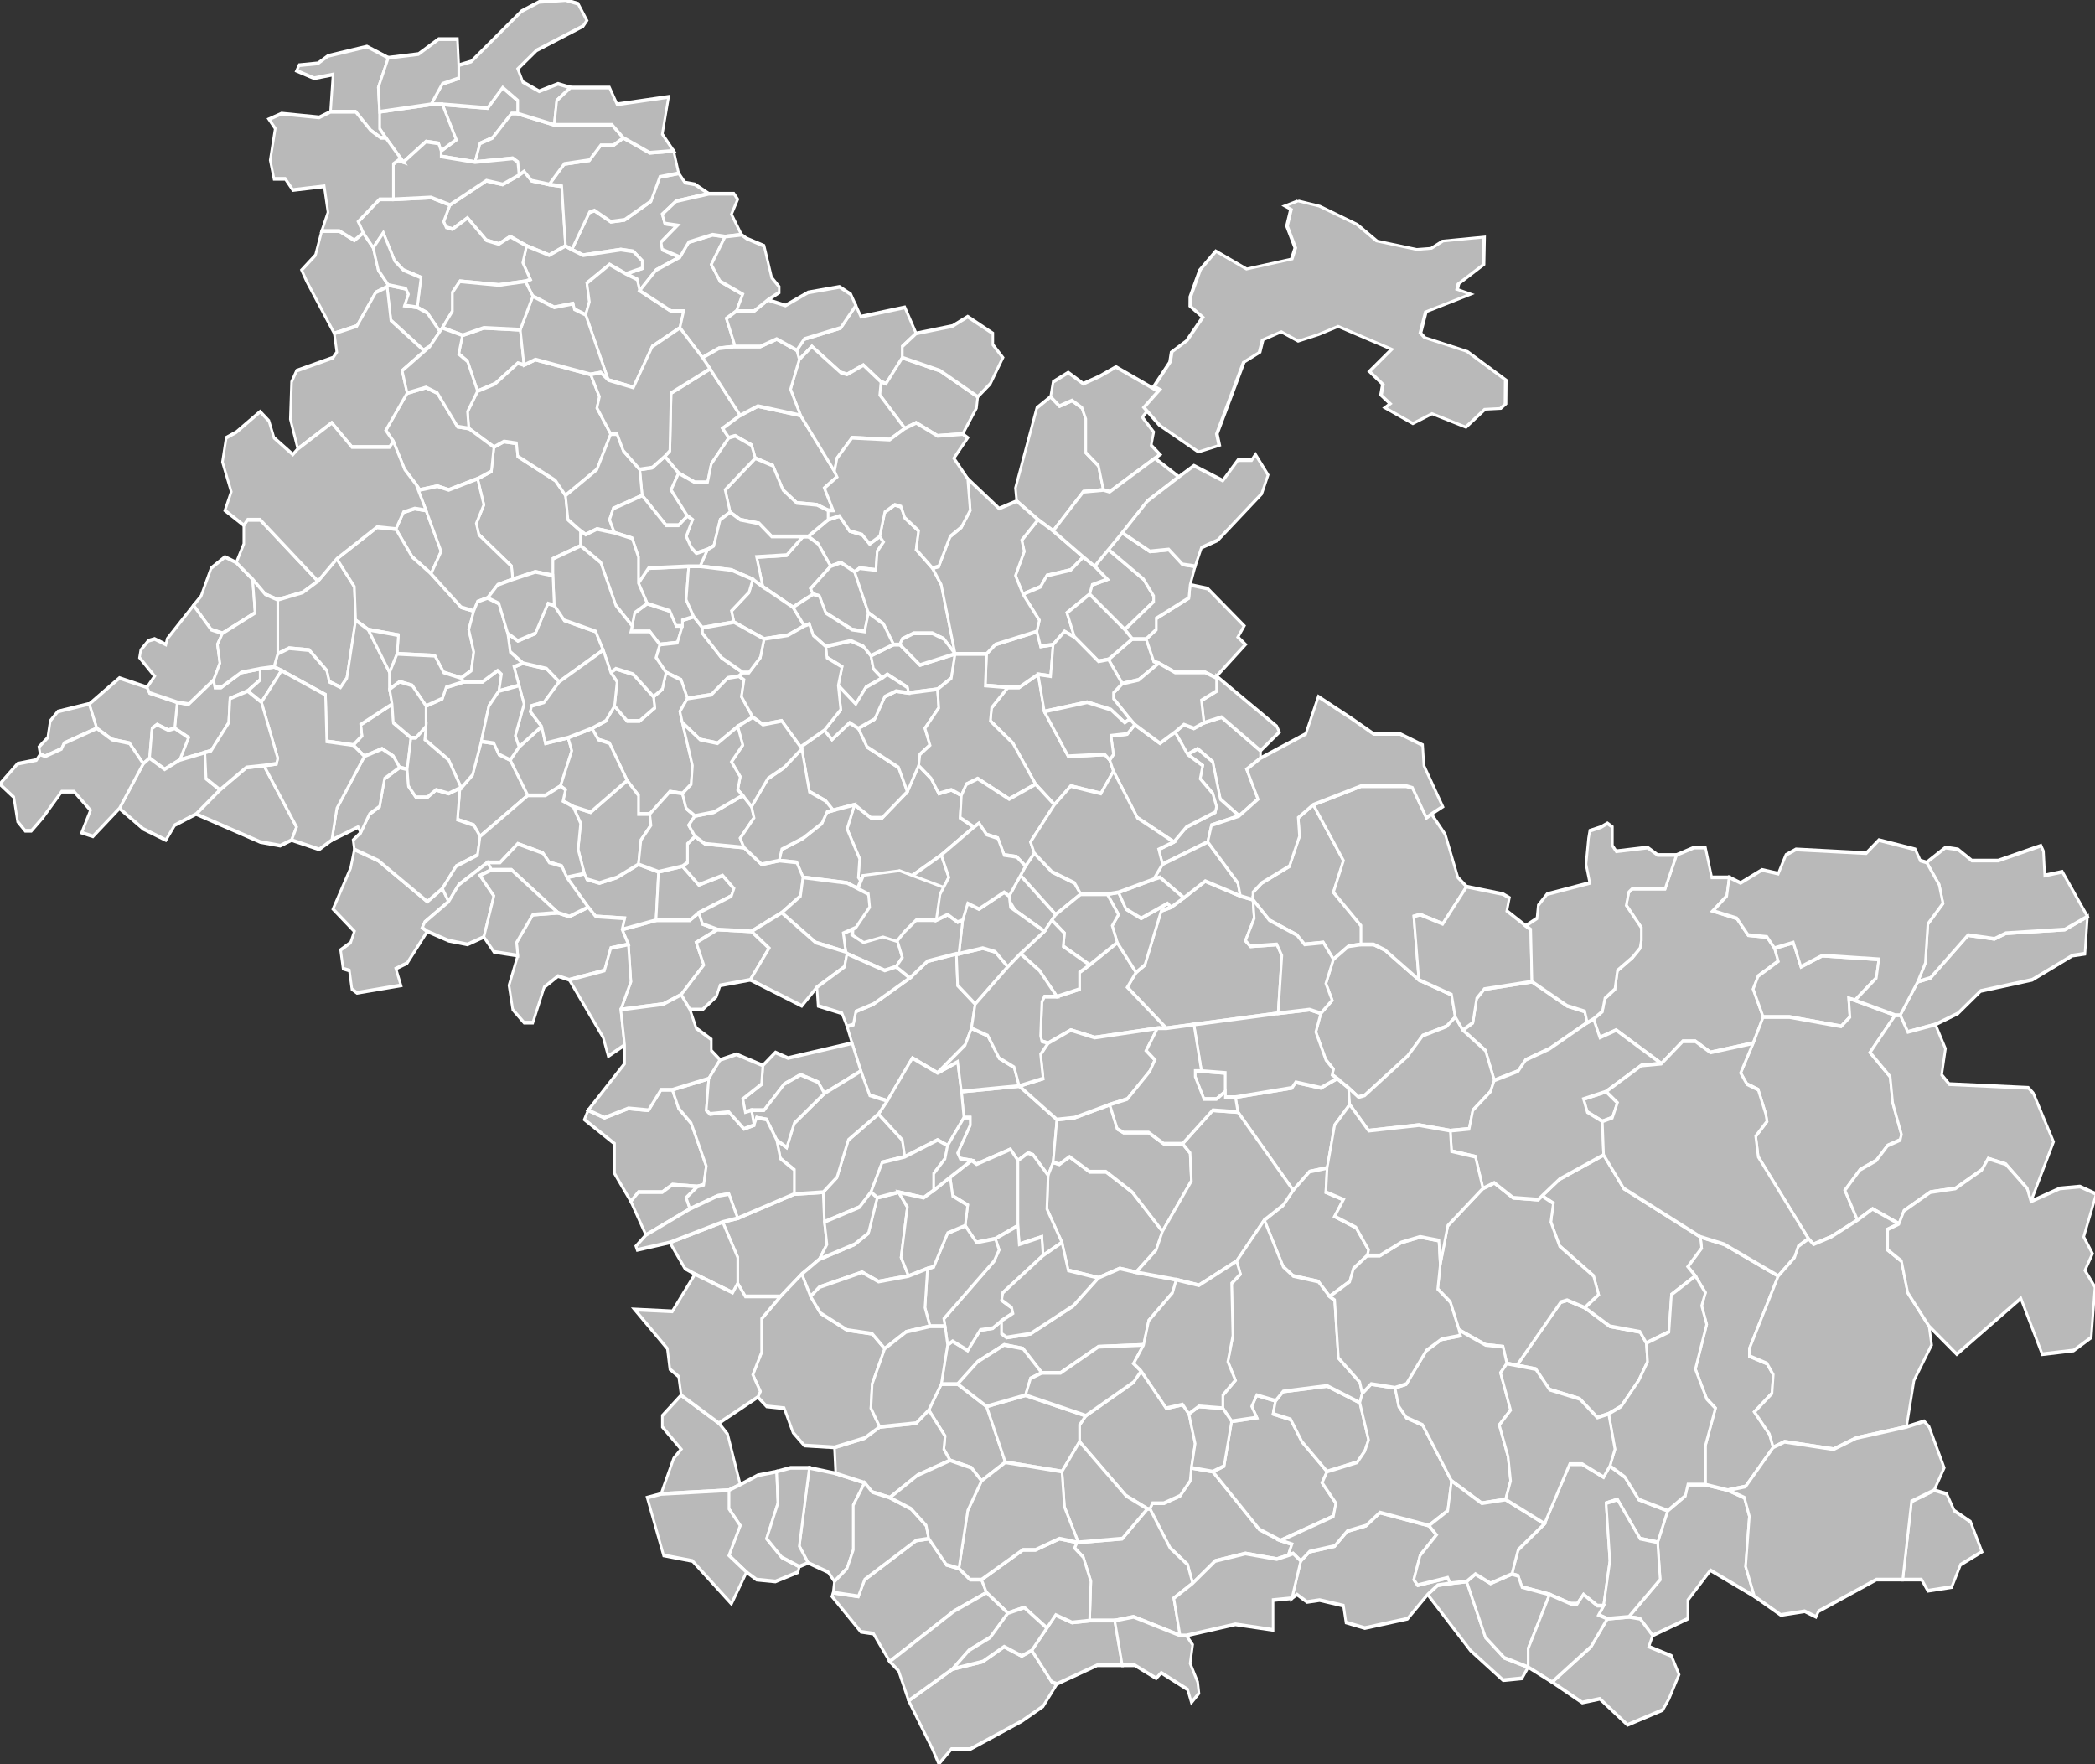 <?xml version="1.0" encoding="UTF-8" standalone="no"?>
<svg
   xmlns:dc="http://purl.org/dc/elements/1.1/"
   xmlns:cc="http://creativecommons.org/ns#"
   xmlns:rdf="http://www.w3.org/1999/02/22-rdf-syntax-ns#"
   xmlns:svg="http://www.w3.org/2000/svg"
   xmlns="http://www.w3.org/2000/svg"
   xmlns:sodipodi="http://sodipodi.sourceforge.net/DTD/sodipodi-0.dtd"
   xmlns:inkscape="http://www.inkscape.org/namespaces/inkscape"
   width="1000"
   height="842"
   viewBox="0.58 47.186 1.667 0.947"
   preserveAspectRatio="none"
   version="1.1"
   id="svg2"
   inkscape:version="0.48.4 r9939"
   sodipodi:docname="Blank_Map_of_Loir-et-Cher_Department,_France,_with_Communes.svg">
  <rect x="0.58" y="47.186" width="1.667" height="0.947" fill="#333333" stroke="none"/>
  <defs
     id="defs303" />
  <sodipodi:namedview
     pagecolor="#ffffff"
     bordercolor="#666666"
     borderopacity="1"
     objecttolerance="10"
     gridtolerance="10"
     guidetolerance="10"
     inkscape:pageopacity="0"
     inkscape:pageshadow="2"
     inkscape:window-width="1863"
     inkscape:window-height="1056"
     id="namedview301"
     showgrid="false"
     inkscape:zoom="0.53885139"
     inkscape:cx="76.88071"
     inkscape:cy="690.40815"
     inkscape:window-x="57"
     inkscape:window-y="24"
     inkscape:window-maximized="1"
     inkscape:current-layer="g8" />
  <style
     type="text/css"
     id="style4">

.communes { 
	fill           : #b9b9b9;
	fill-opacity   : 1;
	stroke         : white;
	stroke-opacity : 1;
	stroke-width   : 0.002;
}

</style>
  <g
     transform="translate(0,48.133) scale(1,-1) translate(0,-47.186)"
     id="g6">
    <g
       class="communes"
       id="g8">
      <polygon
         id="41001 AMBLOY"
         points="0.962,47.684 0.957,47.69 0.944,47.693 0.946,47.71 0.947,47.71 0.956,47.717 0.963,47.735 0.973,47.734 0.977,47.728 0.986,47.725 1,47.706 0.962,47.684" />
      <polygon
         id="41002 ANGE"
         points="1.244,47.284 1.239,47.289 1.223,47.294 1.216,47.303 1.224,47.345 1.245,47.342 1.268,47.337 1.259,47.325 1.259,47.301 1.254,47.291 1.244,47.284" />
      <polygon
         id="41003 AREINES"
         points="1.105,47.787 1.097,47.794 1.082,47.794 1.083,47.797 1.085,47.804 1.095,47.809 1.113,47.805 1.118,47.797 1.123,47.797 1.119,47.788 1.105,47.787" />
      <polygon
         id="41004 ARTINS"
         points="0.723,47.725 0.73,47.737 0.719,47.742 0.721,47.756 0.73,47.755 0.75,47.768 0.751,47.764 0.756,47.764 0.772,47.772 0.787,47.774 0.787,47.768 0.777,47.762 0.763,47.758 0.762,47.745 0.748,47.73 0.743,47.729 0.723,47.725" />
      <polygon
         id="41005 ARVILLE"
         points="0.958,48.046 0.931,48.049 0.931,48.052 0.943,48.058 0.932,48.077 0.968,48.075 0.98,48.086 0.992,48.079 0.992,48.072 0.987,48.072 0.972,48.059 0.962,48.056 0.958,48.046" />
      <polygon
         id="41006 AUTAINVILLE"
         points="1.418,47.848 1.406,47.854 1.389,47.864 1.388,47.871 1.405,47.914 1.416,47.92 1.423,47.915 1.433,47.918 1.441,47.914 1.444,47.908 1.444,47.89 1.454,47.883 1.458,47.87 1.442,47.869 1.418,47.848" />
      <polygon
         id="41007 AUTHON"
         points="0.899,47.604 0.864,47.6 0.86,47.602 0.858,47.612 0.853,47.613 0.851,47.623 0.859,47.627 0.862,47.633 0.845,47.645 0.859,47.667 0.862,47.677 0.881,47.671 0.92,47.649 0.932,47.656 0.937,47.649 0.918,47.638 0.916,47.635 0.92,47.633 0.904,47.616 0.895,47.613 0.899,47.604" />
      <polygon
         id="41008 AVARAY"
         points="1.566,47.695 1.551,47.704 1.545,47.724 1.533,47.731 1.525,47.728 1.515,47.74 1.522,47.744 1.53,47.742 1.538,47.745 1.552,47.748 1.583,47.73 1.583,47.726 1.572,47.72 1.581,47.704 1.566,47.695" />
      <polygon
         id="41009 AVERDON"
         points="1.272,47.653 1.263,47.662 1.264,47.672 1.254,47.688 1.26,47.701 1.273,47.694 1.282,47.694 1.302,47.708 1.311,47.722 1.321,47.715 1.327,47.707 1.337,47.709 1.345,47.706 1.344,47.694 1.355,47.689 1.329,47.674 1.304,47.662 1.281,47.656 1.272,47.653" />
      <polygon
         id="41010 AZE"
         points="0.988,47.822 0.987,47.829 0.961,47.846 0.959,47.852 0.965,47.862 0.96,47.876 0.971,47.88 0.973,47.893 0.981,47.896 0.991,47.895 0.992,47.888 1.022,47.875 1.03,47.867 1.032,47.854 1.042,47.848 1.042,47.84 1.02,47.833 1.02,47.824 1.006,47.826 0.988,47.822" />
      <polygon
         id="41011 BAIGNEAUX"
         points="1.282,47.769 1.269,47.764 1.261,47.755 1.247,47.765 1.25,47.775 1.238,47.78 1.237,47.786 1.257,47.789 1.267,47.786 1.273,47.781 1.275,47.774 1.282,47.769" />
      <polygon
         id="41012 BAILLOU"
         points="0.846,47.954 0.824,47.982 0.82,47.988 0.831,47.996 0.836,48.009 0.85,48.009 0.862,48.004 0.869,48.008 0.877,48 0.881,47.988 0.889,47.98 0.888,47.979 0.879,47.976 0.864,47.958 0.846,47.954" />
      <polygon
         id="41013 BAUZY"
         points="1.609,47.494 1.565,47.536 1.563,47.544 1.608,47.549 1.611,47.552 1.631,47.549 1.644,47.554 1.653,47.549 1.654,47.54 1.642,47.529 1.636,47.506 1.622,47.504 1.609,47.494" />
      <polygon
         id="41014 BEAUCHENE"
         points="0.96,47.923 0.952,47.939 0.945,47.943 0.948,47.953 0.965,47.957 0.994,47.956 0.997,47.937 0.992,47.938 0.974,47.927 0.96,47.923" />
      <polygon
         id="41015 BEAUVILLIERS"
         points="1.26,47.826 1.249,47.831 1.241,47.829 1.231,47.841 1.223,47.845 1.239,47.854 1.248,47.856 1.256,47.848 1.266,47.846 1.272,47.841 1.28,47.845 1.283,47.842 1.278,47.837 1.277,47.827 1.264,47.828 1.26,47.826" />
      <polygon
         id="41016 BILLY"
         points="1.529,47.283 1.525,47.293 1.511,47.302 1.495,47.323 1.497,47.326 1.506,47.326 1.519,47.33 1.527,47.338 1.528,47.345 1.545,47.343 1.582,47.312 1.599,47.306 1.608,47.304 1.605,47.298 1.596,47.296 1.571,47.299 1.547,47.295 1.529,47.283" />
      <polygon
         id="41017 BINAS"
         points="1.499,47.887 1.463,47.869 1.458,47.87 1.454,47.883 1.444,47.89 1.444,47.908 1.441,47.914 1.433,47.918 1.423,47.915 1.416,47.92 1.418,47.928 1.43,47.933 1.442,47.927 1.455,47.931 1.468,47.936 1.504,47.922 1.489,47.909 1.498,47.901 1.496,47.894 1.503,47.889 1.499,47.887" />
      <polygon
         id="41018 BLOIS"
         points="1.286,47.542 1.272,47.545 1.265,47.558 1.258,47.573 1.254,47.582 1.259,47.583 1.261,47.59 1.275,47.594 1.304,47.608 1.318,47.617 1.341,47.621 1.342,47.604 1.356,47.594 1.353,47.581 1.348,47.572 1.326,47.557 1.306,47.565 1.286,47.542" />
      <polygon
         id="41019 BOISSEAU"
         points="1.303,47.761 1.302,47.764 1.286,47.771 1.282,47.769 1.275,47.774 1.273,47.781 1.291,47.787 1.296,47.787 1.312,47.776 1.34,47.782 1.337,47.769 1.326,47.763 1.303,47.761" />
      <polygon
         id="41020 BONNEVEAU"
         points="0.757,47.793 0.748,47.795 0.734,47.808 0.74,47.813 0.748,47.828 0.759,47.834 0.768,47.831 0.781,47.822 0.783,47.804 0.757,47.793" />
      <polygon
         id="41022 BOUFFRY"
         points="1.089,47.977 1.087,47.983 1.078,47.986 1.091,47.989 1.091,47.993 1.084,47.998 1.074,47.999 1.044,47.996 1.035,47.999 1.049,48.019 1.053,48.02 1.066,48.014 1.077,48.015 1.098,48.025 1.105,48.038 1.12,48.04 1.125,48.035 1.133,48.034 1.144,48.029 1.118,48.025 1.107,48.018 1.109,48.013 1.119,48.012 1.106,48.003 1.107,47.999 1.121,47.995 1.102,47.988 1.089,47.977" />
      <path
         style="stroke-width:1.461"
         d="m 361.406,667.281 -18.375,12.188 3.906,4.969 6.344,24.531 8.062,-4.906 9.312,-1.781 6.562,-1.062 8.531,-0.062 12.938,2 -0.562,-11.875 -14.281,-1.094 -5.469,-6.531 -4.188,-10.938 -8.375,-1.5 -4.406,-3.938 z"
         transform="matrix(0.002,0,0,-0.001,0.58,48.133)"
         id="41151 MONTRICHARD-VAL-DE-CHER"
         inkscape:connector-curvature="0" />
      <polygon
         id="41024 BOURSAY"
         points="1.03,48.001 1.017,47.996 0.999,48.001 0.986,48.006 0.977,48.002 0.967,48.004 0.952,48.016 0.94,48.01 0.935,48.011 0.933,48.014 0.938,48.023 0.967,48.036 0.98,48.034 0.993,48.039 0.997,48.041 1.003,48.036 1.017,48.034 1.027,48.033 1.03,48.001" />
      <polygon
         id="41025 BRACIEUX"
         points="1.555,47.547 1.548,47.543 1.538,47.543 1.531,47.555 1.531,47.558 1.536,47.558 1.555,47.557 1.555,47.547" />
      <polygon
         id="41026 BREVAINVILLE"
         points="1.298,47.941 1.285,47.927 1.281,47.928 1.267,47.937 1.254,47.932 1.249,47.933 1.226,47.947 1.216,47.94 1.214,47.945 1.22,47.951 1.249,47.957 1.261,47.969 1.265,47.963 1.3,47.968 1.309,47.954 1.298,47.947 1.298,47.941" />
      <polygon
         id="41027 BRIOU"
         points="1.475,47.795 1.447,47.814 1.449,47.819 1.461,47.822 1.451,47.829 1.462,47.838 1.49,47.822 1.498,47.813 1.498,47.81 1.475,47.795" />
      <polygon
         id="41028 BUSLOUP"
         points="1.16,47.898 1.146,47.884 1.143,47.874 1.133,47.874 1.12,47.879 1.109,47.888 1.113,47.891 1.114,47.922 1.145,47.935 1.169,47.91 1.155,47.903 1.16,47.898" />
      <polygon
         id="41029 CANDE-SUR-BEUVRON"
         points="1.236,47.477 1.235,47.493 1.246,47.501 1.255,47.521 1.279,47.535 1.298,47.521 1.3,47.512 1.282,47.509 1.273,47.493 1.264,47.485 1.236,47.477" />
      <polygon
         id="41030 CELLE"
         points="0.801,47.811 0.791,47.814 0.781,47.822 0.768,47.831 0.774,47.841 0.774,47.851 0.777,47.854 0.787,47.854 0.833,47.821 0.821,47.815 0.801,47.811" />
      <polygon
         id="41031 CELLETTES"
         points="1.414,47.502 1.402,47.513 1.398,47.514 1.39,47.51 1.384,47.516 1.357,47.508 1.353,47.51 1.344,47.511 1.342,47.514 1.352,47.529 1.352,47.533 1.347,47.533 1.345,47.547 1.391,47.55 1.421,47.532 1.418,47.509 1.414,47.502" />
      <polygon
         id="41032 CHAILLES"
         points="1.3,47.512 1.298,47.521 1.279,47.535 1.286,47.542 1.306,47.565 1.326,47.557 1.342,47.563 1.345,47.547 1.347,47.533 1.334,47.518 1.326,47.521 1.3,47.512" />
      <polygon
         id="41033 CHAMBON-SUR-CISSE"
         points="1.178,47.537 1.173,47.536 1.171,47.543 1.186,47.551 1.187,47.561 1.197,47.568 1.207,47.565 1.258,47.573 1.265,47.558 1.236,47.546 1.231,47.552 1.217,47.556 1.204,47.551 1.188,47.537 1.178,47.537" />
      <polygon
         id="41034 CHAMBORD"
         points="1.508,47.581 1.477,47.603 1.484,47.611 1.491,47.615 1.504,47.644 1.512,47.646 1.522,47.651 1.539,47.66 1.567,47.652 1.577,47.65 1.578,47.64 1.571,47.628 1.575,47.625 1.596,47.626 1.6,47.62 1.597,47.589 1.53,47.583 1.508,47.581" />
      <polygon
         id="41035 CHAMPIGNY-EN-BEAUCE"
         points="1.302,47.708 1.282,47.694 1.273,47.694 1.26,47.701 1.243,47.698 1.237,47.703 1.224,47.708 1.218,47.731 1.217,47.732 1.236,47.741 1.242,47.736 1.256,47.745 1.263,47.742 1.27,47.732 1.295,47.721 1.302,47.708" />
      <polygon
         id="41036 CHAON"
         points="2.12,47.583 2.098,47.579 2.092,47.588 2.106,47.606 2.116,47.608 2.146,47.631 2.167,47.629 2.176,47.632 2.223,47.634 2.241,47.641 2.239,47.621 2.229,47.62 2.197,47.607 2.156,47.601 2.138,47.589 2.12,47.583" />
      <polygon
         id="41037 LA CHAPELLE-ENCHERIE"
         points="1.211,47.807 1.187,47.818 1.182,47.834 1.206,47.835 1.219,47.845 1.223,47.845 1.231,47.841 1.241,47.829 1.225,47.817 1.227,47.814 1.211,47.807" />
      <polygon
         id="41038 LA CHAPELLE-MONTMARTIN"
         points="1.776,47.231 1.75,47.247 1.716,47.277 1.724,47.282 1.734,47.283 1.747,47.284 1.762,47.254 1.777,47.243 1.796,47.238 1.791,47.232 1.776,47.231" />
      <polygon
         id="41039 LA CHAPELLE-SAINT-MARTIN-EN-PLAINE"
         points="1.419,47.701 1.404,47.712 1.386,47.734 1.368,47.746 1.369,47.753 1.382,47.764 1.391,47.764 1.406,47.771 1.411,47.751 1.43,47.727 1.459,47.728 1.463,47.725 1.466,47.719 1.456,47.707 1.432,47.711 1.419,47.701" />
      <polygon
         id="41040 LA CHAPELLE-VENDOMOISE"
         points="1.271,47.653 1.254,47.659 1.219,47.662 1.214,47.67 1.2,47.671 1.202,47.677 1.219,47.683 1.234,47.691 1.238,47.697 1.243,47.698 1.26,47.701 1.254,47.688 1.264,47.672 1.263,47.662 1.272,47.653 1.271,47.653" />
      <polygon
         id="41041 LA CHAPELLE-VICOMTESSE"
         points="1.046,47.964 1.037,47.967 1.036,47.97 1.021,47.968 1.004,47.974 0.998,47.982 1.002,47.983 0.996,47.992 0.999,48.001 1.017,47.996 1.03,48.001 1.035,47.999 1.044,47.996 1.074,47.999 1.084,47.998 1.091,47.993 1.091,47.989 1.078,47.986 1.065,47.991 1.047,47.981 1.049,47.971 1.046,47.964" />
      <polygon
         id="41042 CHATEAUVIEUX"
         points="1.327,47.186 1.322,47.194 1.303,47.22 1.338,47.237 1.362,47.241 1.379,47.249 1.393,47.244 1.401,47.247 1.417,47.23 1.421,47.229 1.41,47.217 1.393,47.209 1.352,47.194 1.337,47.194 1.327,47.186" />
      <polygon
         id="41043 CHATILLON-SUR-CHER"
         points="1.519,47.255 1.482,47.265 1.467,47.263 1.447,47.263 1.448,47.284 1.442,47.297 1.435,47.302 1.437,47.305 1.438,47.305 1.473,47.307 1.493,47.323 1.495,47.323 1.511,47.302 1.525,47.293 1.529,47.283 1.514,47.275 1.519,47.255" />
      <polygon
         id="41044 CHATRES-SUR-CHER"
         points="1.895,47.255 1.885,47.264 1.876,47.265 1.901,47.285 1.899,47.305 1.907,47.322 1.921,47.33 1.923,47.336 1.937,47.336 1.955,47.333 1.968,47.329 1.972,47.319 1.969,47.292 1.976,47.276 1.941,47.29 1.923,47.274 1.923,47.264 1.895,47.255" />
      <polygon
         id="41045 CHAUMONT-SUR-LOIRE"
         points="1.201,47.437 1.173,47.437 1.167,47.444 1.167,47.458 1.155,47.477 1.167,47.479 1.212,47.492 1.235,47.493 1.236,47.477 1.238,47.465 1.232,47.457 1.218,47.449 1.201,47.437" />
      <polygon
         id="41046 CHAUMONT-SUR-THARONNE"
         points="1.902,47.562 1.866,47.58 1.853,47.576 1.848,47.586 1.855,47.59 1.857,47.597 1.865,47.602 1.867,47.612 1.879,47.619 1.885,47.624 1.886,47.628 1.886,47.635 1.874,47.647 1.876,47.654 1.879,47.656 1.905,47.656 1.914,47.674 1.928,47.678 1.937,47.678 1.942,47.662 1.956,47.662 1.954,47.652 1.943,47.644 1.962,47.64 1.971,47.631 1.986,47.63 1.992,47.624 1.995,47.617 1.979,47.609 1.975,47.602 1.983,47.587 1.975,47.573 1.941,47.568 1.929,47.574 1.919,47.574 1.902,47.562" />
      <polygon
         id="41047 LA CHAUSSEE-SAINT-VICTOR"
         points="1.356,47.594 1.342,47.604 1.341,47.621 1.343,47.621 1.362,47.624 1.372,47.622 1.382,47.614 1.356,47.594" />
      <polygon
         id="41048 CHAUVIGNY-DU-PERCHE"
         points="1.121,47.957 1.099,47.947 1.084,47.925 1.064,47.929 1.046,47.964 1.049,47.971 1.047,47.981 1.065,47.991 1.078,47.986 1.087,47.983 1.089,47.977 1.114,47.966 1.124,47.966 1.121,47.957" />
      <polygon
         id="41049 CHEMERY"
         points="1.495,47.323 1.493,47.323 1.476,47.33 1.439,47.359 1.439,47.368 1.444,47.373 1.482,47.391 1.488,47.397 1.508,47.377 1.521,47.379 1.526,47.374 1.531,47.358 1.528,47.345 1.527,47.338 1.519,47.33 1.506,47.326 1.497,47.326 1.495,47.323" />
      <polygon
         id="41050 CHEVERNY"
         points="1.454,47.447 1.43,47.451 1.425,47.466 1.413,47.484 1.414,47.502 1.418,47.509 1.423,47.508 1.431,47.512 1.447,47.504 1.46,47.504 1.481,47.493 1.505,47.472 1.5,47.462 1.484,47.45 1.471,47.452 1.454,47.447" />
      <polygon
         id="41051 CHISSAY-EN-TOURAINE"
         points="1.106,47.331 1.116,47.35 1.122,47.355 1.107,47.367 1.107,47.373 1.122,47.384 1.152,47.369 1.159,47.363 1.169,47.336 1.16,47.333 1.106,47.331" />
      <polygon
         id="41052 CHITENAY"
         points="1.372,47.468 1.357,47.466 1.348,47.475 1.35,47.486 1.338,47.491 1.336,47.501 1.353,47.51 1.357,47.508 1.384,47.516 1.39,47.51 1.39,47.475 1.372,47.468" />
      <polygon
         id="41053 CHOUE"
         points="0.93,47.955 0.92,47.965 0.912,47.968 0.915,47.984 0.901,47.988 0.894,47.993 0.885,48.008 0.877,48 0.869,48.008 0.865,48.014 0.882,48.026 0.893,48.026 0.923,48.027 0.938,48.023 0.933,48.014 0.935,48.011 0.94,48.01 0.952,48.016 0.967,48.004 0.977,48.002 0.986,48.006 0.999,48.001 0.996,47.992 1.002,47.983 0.998,47.982 0.977,47.98 0.946,47.982 0.94,47.976 0.94,47.966 0.932,47.957 0.93,47.955" />
      <polygon
         id="41054 CHOUSSY"
         points="1.361,47.338 1.353,47.345 1.336,47.349 1.331,47.355 1.332,47.362 1.319,47.376 1.329,47.39 1.342,47.39 1.365,47.378 1.38,47.348 1.361,47.338" />
      <polygon
         id="41055 CHOUZY-SUR-CISSE"
         points="1.212,47.492 1.212,47.505 1.201,47.511 1.198,47.521 1.206,47.517 1.212,47.53 1.236,47.546 1.265,47.558 1.272,47.545 1.286,47.542 1.279,47.535 1.255,47.521 1.246,47.501 1.235,47.493 1.212,47.492" />
      <path
         style="stroke-width:1.461"
         d="m 516.406,107.812 -5.25,2.75 2.469,1.812 -1.594,8.969 3.312,11.75 -1.438,5.969 -17.938,5.344 -12.219,-9.594 -6.312,10.062 -3.844,14.406 -0.031,5.156 4.969,5.875 -6.344,12.531 -6.031,6.094 -0.625,5.312 -6.375,13.062 2.312,1.75 -6.375,9.656 6.312,9.656 15.406,14.25 8.281,-3.531 -0.969,-6.156 10.719,-38.5 6.281,-5.281 1.219,-6.656 7.406,-4.375 6.75,5 7.969,-3.469 7.906,-4.438 21.312,12.281 -8.844,11.875 5.344,6.969 -0.75,5.75 3.656,4.656 -2.094,2.125 11.125,8.5 7.625,-5.281 13.438,7.219 7.594,-9.594 6.219,-0.438 1.969,-2.406 0.094,-12.906 -15.375,-15.344 -16.875,-7.406 -1.688,-2.469 2.156,-11.344 17.844,-9.5 -5.375,-2.562 0.5,-2.969 9.969,-10.312 0.219,-14.812 -16.438,2.156 -4.562,3.906 -5.812,0.594 -15.844,-4.531 -7.906,-8.938 -14.906,-9.781 -8.562,-2.844 z"
         transform="matrix(0.002,0,0,-0.001,0.58,48.133)"
         id="41173 BEAUCE-LA-ROMAINE"
         inkscape:connector-curvature="0" />
      <polygon
         id="41057 CONAN"
         points="1.302,47.708 1.295,47.721 1.27,47.732 1.263,47.742 1.276,47.747 1.284,47.759 1.293,47.762 1.303,47.761 1.326,47.763 1.327,47.753 1.316,47.742 1.32,47.733 1.312,47.728 1.311,47.722 1.302,47.708" />
      <polygon
         id="41058 CONCRIERS"
         points="1.473,47.766 1.462,47.779 1.481,47.79 1.492,47.79 1.498,47.778 1.502,47.777 1.486,47.768 1.473,47.766" />
      <polygon
         id="41059 CONTRES"
         points="1.342,47.39 1.329,47.39 1.334,47.411 1.338,47.413 1.35,47.408 1.36,47.419 1.37,47.42 1.377,47.424 1.377,47.417 1.381,47.415 1.4,47.417 1.434,47.432 1.454,47.447 1.471,47.452 1.484,47.45 1.516,47.446 1.513,47.439 1.494,47.424 1.49,47.411 1.454,47.41 1.424,47.396 1.409,47.396 1.394,47.409 1.379,47.411 1.358,47.402 1.342,47.39" />
      <polygon
         id="41060 CORMENON"
         points="0.922,47.947 0.917,47.945 0.891,47.961 0.888,47.979 0.889,47.98 0.903,47.978 0.905,47.975 0.902,47.969 0.912,47.968 0.92,47.965 0.93,47.955 0.922,47.947" />
      <polygon
         id="41061 CORMERAY"
         points="1.41,47.459 1.409,47.469 1.391,47.465 1.39,47.475 1.39,47.51 1.398,47.514 1.402,47.513 1.414,47.502 1.413,47.484 1.425,47.466 1.41,47.459" />
      <polygon
         id="41062 COUDDES"
         points="1.425,47.343 1.38,47.348 1.365,47.378 1.396,47.384 1.444,47.373 1.439,47.368 1.439,47.359 1.425,47.343" />
      <polygon
         id="41063 COUFFY"
         points="1.421,47.229 1.417,47.23 1.401,47.247 1.413,47.259 1.42,47.266 1.433,47.262 1.447,47.263 1.467,47.263 1.473,47.239 1.453,47.239 1.421,47.229" />
      <polygon
         id="41064 COULANGES"
         points="1.236,47.546 1.212,47.53 1.206,47.517 1.198,47.521 1.19,47.532 1.182,47.533 1.18,47.529 1.178,47.537 1.188,47.537 1.204,47.551 1.217,47.556 1.231,47.552 1.236,47.546" />
      <polygon
         id="41065 COULOMMIERS-LA-TOUR"
         points="1.127,47.758 1.122,47.768 1.11,47.772 1.102,47.78 1.105,47.787 1.119,47.788 1.123,47.797 1.123,47.8 1.132,47.802 1.139,47.796 1.139,47.793 1.154,47.78 1.171,47.772 1.168,47.77 1.159,47.769 1.146,47.76 1.127,47.758" />
      <polygon
         id="41066 COURBOUZON"
         points="1.505,47.669 1.502,47.677 1.514,47.681 1.524,47.689 1.547,47.697 1.548,47.7 1.545,47.707 1.535,47.715 1.537,47.722 1.525,47.728 1.533,47.731 1.545,47.724 1.551,47.704 1.566,47.695 1.544,47.69 1.541,47.681 1.505,47.669" />
      <polygon
         id="41067 COUR-CHEVERNY"
         points="1.505,47.472 1.481,47.493 1.46,47.504 1.447,47.504 1.431,47.512 1.423,47.508 1.418,47.509 1.421,47.532 1.435,47.533 1.463,47.54 1.469,47.527 1.474,47.525 1.494,47.525 1.506,47.519 1.521,47.519 1.527,47.514 1.528,47.499 1.505,47.472" />
      <polygon
         id="41068 COURMEMIN"
         points="1.638,47.437 1.629,47.445 1.609,47.448 1.601,47.453 1.586,47.478 1.601,47.486 1.609,47.494 1.622,47.504 1.636,47.506 1.635,47.493 1.649,47.489 1.642,47.48 1.659,47.474 1.669,47.462 1.668,47.459 1.657,47.452 1.654,47.445 1.638,47.437" />
      <polygon
         id="41069 COUR-SUR-LOIRE"
         points="1.42,47.642 1.392,47.663 1.396,47.668 1.403,47.675 1.417,47.665 1.435,47.659 1.44,47.653 1.42,47.642" />
      <polygon
         id="41070 COUTURE-SUR-LOIR"
         points="0.694,47.723 0.683,47.734 0.669,47.736 0.657,47.742 0.651,47.755 0.675,47.769 0.697,47.764 0.699,47.761 0.721,47.756 0.719,47.742 0.714,47.741 0.705,47.744 0.701,47.742 0.699,47.726 0.694,47.723" />
      <polygon
         id="41071 CROUY-SUR-COSSON"
         points="1.641,47.618 1.633,47.627 1.618,47.626 1.612,47.631 1.59,47.639 1.577,47.65 1.577,47.654 1.584,47.659 1.606,47.668 1.614,47.684 1.613,47.694 1.625,47.701 1.649,47.671 1.641,47.654 1.663,47.636 1.663,47.626 1.653,47.625 1.641,47.618" />
      <polygon
         id="41072 CRUCHERAY"
         points="1.097,47.696 1.088,47.696 1.088,47.706 1.079,47.714 1.065,47.734 1.056,47.736 1.051,47.742 1.062,47.746 1.069,47.754 1.079,47.746 1.089,47.746 1.101,47.753 1.1,47.759 1.107,47.763 1.11,47.772 1.122,47.768 1.127,47.758 1.121,47.751 1.123,47.745 1.131,47.722 1.13,47.712 1.123,47.707 1.113,47.708 1.097,47.696" />
      <polygon
         id="41073 DANZE"
         points="1.03,47.867 1.022,47.875 0.992,47.888 0.991,47.895 0.981,47.896 0.973,47.893 0.953,47.903 0.952,47.912 0.96,47.923 0.974,47.927 0.992,47.938 0.997,47.937 1.006,47.94 1.05,47.932 1.057,47.92 1.055,47.914 1.066,47.9 1.055,47.881 1.03,47.867" />
      <polygon
         id="41074 DHUIZON"
         points="1.738,47.587 1.731,47.582 1.712,47.577 1.7,47.566 1.666,47.545 1.661,47.544 1.653,47.549 1.644,47.554 1.64,47.556 1.641,47.559 1.635,47.564 1.627,47.579 1.631,47.589 1.64,47.596 1.635,47.605 1.641,47.618 1.653,47.625 1.663,47.626 1.673,47.626 1.682,47.623 1.709,47.607 1.735,47.599 1.738,47.587" />
      <polygon
         id="41075 DROUE"
         points="1.035,47.999 1.03,48.001 1.027,48.033 1.017,48.034 1.029,48.045 1.049,48.047 1.058,48.055 1.068,48.055 1.076,48.059 1.097,48.051 1.116,48.052 1.12,48.04 1.105,48.038 1.098,48.025 1.077,48.015 1.066,48.014 1.053,48.02 1.049,48.019 1.035,47.999" />
      <polygon
         id="41077 EPIAIS"
         points="1.271,47.804 1.268,47.794 1.258,47.795 1.237,47.804 1.232,47.813 1.227,47.814 1.225,47.817 1.241,47.829 1.249,47.831 1.26,47.826 1.271,47.804" />
      <polygon
         id="41078 EPUISAY"
         points="0.96,47.876 0.937,47.87 0.928,47.872 0.914,47.87 0.911,47.873 0.902,47.881 0.893,47.896 0.887,47.902 0.904,47.922 0.919,47.925 0.928,47.922 0.944,47.904 0.953,47.903 0.973,47.893 0.971,47.88 0.96,47.876" />
      <polygon
         id="41079 LES ESSARTS"
         points="0.723,47.725 0.711,47.72 0.699,47.726 0.701,47.742 0.705,47.744 0.714,47.741 0.719,47.742 0.73,47.737 0.723,47.725" />
      <polygon
         id="41080 FAVEROLLES-SUR-CHER"
         points="1.216,47.292 1.215,47.289 1.197,47.284 1.182,47.285 1.174,47.289 1.16,47.298 1.169,47.314 1.16,47.323 1.16,47.333 1.169,47.336 1.183,47.341 1.198,47.343 1.199,47.326 1.19,47.307 1.202,47.297 1.216,47.292" />
      <polygon
         id="41081 FAYE"
         points="1.188,47.79 1.164,47.799 1.162,47.805 1.176,47.815 1.179,47.822 1.187,47.818 1.211,47.807 1.22,47.797 1.207,47.792 1.188,47.79" />
      <polygon
         id="41082 FEINGS"
         points="1.377,47.424 1.37,47.42 1.36,47.419 1.35,47.408 1.338,47.413 1.334,47.411 1.332,47.421 1.331,47.425 1.371,47.456 1.375,47.462 1.372,47.468 1.39,47.475 1.391,47.465 1.409,47.469 1.41,47.459 1.378,47.439 1.377,47.435 1.385,47.431 1.386,47.428 1.377,47.424" />
      <polygon
         id="41083 LA FERTE-BEAUHARNAIS"
         points="1.855,47.531 1.843,47.536 1.84,47.543 1.858,47.547 1.867,47.541 1.863,47.533 1.855,47.531" />
      <polygon
         id="41084 LA FERTE-IMBAULT"
         points="1.955,47.333 1.937,47.336 1.937,47.357 1.945,47.377 1.938,47.382 1.929,47.398 1.938,47.422 1.934,47.432 1.937,47.439 1.929,47.448 1.923,47.453 1.934,47.463 1.933,47.469 1.952,47.465 1.995,47.448 1.972,47.409 1.972,47.405 1.986,47.401 1.991,47.395 1.99,47.385 1.976,47.375 1.988,47.363 1.991,47.356 1.969,47.335 1.955,47.333" />
      <polygon
         id="41085 LA FERTE-SAINT-CYR"
         points="1.709,47.607 1.682,47.623 1.673,47.626 1.663,47.626 1.663,47.636 1.641,47.654 1.649,47.671 1.625,47.701 1.663,47.711 1.699,47.711 1.704,47.71 1.715,47.694 1.719,47.696 1.73,47.685 1.74,47.662 1.747,47.657 1.728,47.637 1.71,47.642 1.705,47.641 1.709,47.607" />
      <polygon
         id="41086 FONTAINES-EN-SOLOGNE"
         points="1.564,47.456 1.534,47.443 1.516,47.446 1.484,47.45 1.5,47.462 1.505,47.472 1.528,47.499 1.527,47.514 1.521,47.519 1.545,47.537 1.565,47.536 1.609,47.494 1.601,47.486 1.586,47.478 1.564,47.456" />
      <polygon
         id="41087 FONTAINE-LES-COTEAUX"
         points="0.863,47.8 0.856,47.769 0.851,47.764 0.842,47.767 0.84,47.773 0.826,47.784 0.81,47.785 0.801,47.782 0.801,47.811 0.821,47.815 0.833,47.821 0.848,47.833 0.862,47.818 0.863,47.8" />
      <polygon
         id="41088 FONTAINE-RAOUL"
         points="1.139,47.941 1.121,47.957 1.124,47.966 1.114,47.966 1.089,47.977 1.102,47.988 1.121,47.995 1.128,48.003 1.147,48.007 1.157,48.006 1.146,47.991 1.153,47.982 1.171,47.975 1.166,47.966 1.158,47.962 1.165,47.947 1.152,47.946 1.139,47.941" />
      <polygon
         id="41089 LA FONTENELLE"
         points="1.017,48.034 1.003,48.036 0.997,48.041 0.993,48.039 0.992,48.046 0.988,48.048 0.958,48.046 0.962,48.056 0.972,48.059 0.987,48.072 0.992,48.072 1.021,48.066 1.067,48.066 1.076,48.059 1.068,48.055 1.058,48.055 1.049,48.047 1.029,48.045 1.017,48.034" />
      <polygon
         id="41090 FORTAN"
         points="0.923,47.825 0.908,47.834 0.895,47.849 0.901,47.858 0.91,47.86 0.919,47.859 0.931,47.837 0.923,47.825" />
      <polygon
         id="41091 FOSSE"
         points="1.293,47.614 1.284,47.612 1.254,47.621 1.253,47.622 1.251,47.632 1.261,47.635 1.272,47.646 1.271,47.653 1.272,47.653 1.281,47.656 1.288,47.651 1.284,47.645 1.3,47.633 1.294,47.628 1.298,47.619 1.293,47.614" />
      <polygon
         id="41092 FOUGERES-SUR-BIEVRE"
         points="1.332,47.421 1.32,47.421 1.316,47.431 1.318,47.452 1.323,47.453 1.334,47.471 1.348,47.475 1.357,47.466 1.372,47.468 1.375,47.462 1.371,47.456 1.331,47.425 1.332,47.421" />
      <polygon
         id="41093 FRANCAY"
         points="1.074,47.591 1.082,47.606 1.08,47.626 1.075,47.634 1.102,47.639 1.129,47.639 1.136,47.643 1.139,47.637 1.151,47.634 1.134,47.627 1.14,47.615 1.122,47.599 1.108,47.594 1.074,47.591" />
      <polygon
         id="41094 FRESNES"
         points="1.454,47.447 1.434,47.432 1.4,47.417 1.381,47.415 1.377,47.417 1.377,47.424 1.386,47.428 1.385,47.431 1.377,47.435 1.378,47.439 1.41,47.459 1.425,47.466 1.43,47.451 1.454,47.447" />
      <polygon
         id="41095 FRETEVAL"
         points="1.239,47.859 1.23,47.862 1.214,47.863 1.203,47.87 1.195,47.883 1.181,47.887 1.178,47.894 1.165,47.899 1.16,47.898 1.155,47.903 1.169,47.91 1.183,47.915 1.217,47.91 1.244,47.88 1.246,47.877 1.236,47.871 1.243,47.859 1.239,47.859" />
      <polygon
         id="41096 LE GAULT-PERCHE"
         points="1.021,48.066 0.992,48.072 0.992,48.079 0.98,48.086 0.968,48.075 0.932,48.077 0.923,48.077 0.932,48.088 0.945,48.091 0.945,48.098 0.955,48.1 0.995,48.127 1.009,48.132 1.03,48.133 1.04,48.131 1.047,48.122 1.044,48.119 1.007,48.106 0.992,48.096 0.996,48.089 1.009,48.084 1.024,48.088 1.034,48.086 1.023,48.079 1.021,48.066" />
      <polygon
         id="41097 GIEVRES"
         points="1.716,47.277 1.7,47.264 1.666,47.259 1.651,47.262 1.649,47.271 1.63,47.274 1.62,47.273 1.612,47.277 1.608,47.275 1.615,47.295 1.622,47.3 1.642,47.303 1.652,47.311 1.667,47.314 1.678,47.321 1.717,47.314 1.723,47.309 1.71,47.298 1.705,47.285 1.708,47.282 1.732,47.286 1.734,47.283 1.724,47.282 1.716,47.277" />
      <polygon
         id="41098 GOMBERGEAN"
         points="1.075,47.634 1.077,47.64 1.054,47.641 1.048,47.646 1.031,47.662 1.045,47.664 1.047,47.661 1.057,47.659 1.071,47.662 1.088,47.669 1.104,47.665 1.102,47.639 1.075,47.634" />
      <polygon
         id="41099 GY-EN-SOLOGNE"
         points="1.599,47.306 1.582,47.312 1.545,47.343 1.554,47.346 1.56,47.37 1.58,47.372 1.576,47.378 1.58,47.384 1.595,47.381 1.593,47.374 1.607,47.371 1.616,47.359 1.636,47.343 1.632,47.337 1.643,47.326 1.641,47.319 1.599,47.306" />
      <polygon
         id="41100 LES HAYES"
         points="0.812,47.682 0.803,47.679 0.787,47.681 0.736,47.696 0.755,47.709 0.776,47.721 0.79,47.722 0.816,47.689 0.812,47.682" />
      <polygon
         id="41101 HERBAULT"
         points="1.129,47.591 1.122,47.599 1.14,47.615 1.134,47.627 1.151,47.634 1.178,47.633 1.192,47.624 1.177,47.607 1.153,47.604 1.15,47.598 1.139,47.591 1.129,47.591" />
      <polygon
         id="41102 HOUSSAY"
         points="0.947,47.71 0.937,47.725 0.918,47.736 0.919,47.743 0.919,47.754 0.932,47.758 0.935,47.764 0.949,47.767 0.964,47.767 0.976,47.773 0.979,47.771 0.977,47.762 0.969,47.754 0.963,47.735 0.956,47.717 0.947,47.71" />
      <polygon
         id="41103 HUISSEAU-EN-BEAUCE"
         points="1.026,47.711 1.014,47.706 1,47.706 0.986,47.725 0.993,47.732 1.011,47.743 1.014,47.734 1.032,47.737 1.035,47.73 1.026,47.711" />
      <polygon
         id="41104 HUISSEAU-SUR-COSSON"
         points="1.414,47.573 1.409,47.574 1.408,47.577 1.409,47.595 1.411,47.598 1.421,47.598 1.439,47.602 1.439,47.611 1.447,47.615 1.469,47.627 1.484,47.611 1.477,47.603 1.508,47.581 1.501,47.581 1.451,47.576 1.432,47.58 1.414,47.573" />
      <polygon
         id="41105 JOSNES"
         points="1.548,47.769 1.539,47.772 1.515,47.772 1.502,47.777 1.498,47.778 1.492,47.79 1.5,47.795 1.5,47.801 1.526,47.812 1.527,47.819 1.541,47.817 1.57,47.797 1.565,47.791 1.571,47.787 1.548,47.77 1.548,47.769" />
      <polygon
         id="41106 LAMOTTE-BEUVRON"
         points="2.056,47.596 2.051,47.597 2.052,47.587 2.045,47.582 2.004,47.587 1.983,47.587 1.975,47.602 1.979,47.609 1.995,47.617 1.992,47.624 2.007,47.627 2.013,47.614 2.03,47.62 2.075,47.618 2.073,47.608 2.056,47.596" />
      <polygon
         id="41107 LANCE"
         points="1.088,47.669 1.071,47.662 1.057,47.659 1.047,47.661 1.045,47.664 1.04,47.677 1.042,47.691 1.036,47.7 1.05,47.697 1.079,47.714 1.088,47.706 1.088,47.696 1.097,47.696 1.098,47.69 1.09,47.682 1.088,47.669" />
      <polygon
         id="41108 LANCOME"
         points="1.136,47.643 1.129,47.639 1.102,47.639 1.104,47.665 1.123,47.668 1.136,47.658 1.155,47.663 1.164,47.656 1.162,47.652 1.136,47.643" />
      <polygon
         id="41109 LANDES-LE-GAULOIS"
         points="1.178,47.633 1.151,47.634 1.139,47.637 1.136,47.643 1.162,47.652 1.164,47.656 1.155,47.663 1.136,47.658 1.123,47.668 1.127,47.67 1.127,47.68 1.133,47.684 1.141,47.68 1.172,47.678 1.186,47.669 1.2,47.671 1.214,47.67 1.219,47.662 1.217,47.652 1.202,47.643 1.178,47.633" />
      <polygon
         id="41110 LANGON"
         points="1.856,47.271 1.851,47.271 1.84,47.277 1.835,47.272 1.83,47.272 1.813,47.277 1.791,47.281 1.788,47.287 1.783,47.288 1.788,47.301 1.809,47.315 1.829,47.347 1.839,47.347 1.856,47.34 1.861,47.346 1.873,47.34 1.884,47.328 1.907,47.322 1.899,47.305 1.885,47.307 1.867,47.328 1.858,47.326 1.861,47.295 1.856,47.271" />
      <polygon
         id="41112 LASSAY-SUR-CROISNE"
         points="1.636,47.343 1.616,47.359 1.607,47.371 1.593,47.374 1.595,47.381 1.601,47.386 1.636,47.389 1.662,47.38 1.669,47.36 1.666,47.354 1.66,47.348 1.636,47.343" />
      <polygon
         id="41113 LAVARDIN"
         points="0.904,47.72 0.898,47.721 0.893,47.727 0.884,47.731 0.87,47.727 0.861,47.733 0.868,47.738 0.867,47.744 0.892,47.755 0.893,47.745 0.907,47.737 0.904,47.72" />
      <polygon
         id="41114 LESTIOU"
         points="1.583,47.73 1.552,47.748 1.538,47.745 1.536,47.757 1.548,47.762 1.548,47.769 1.548,47.77 1.596,47.743 1.598,47.74 1.583,47.73" />
      <polygon
         id="41115 LIGNIERES"
         points="1.219,47.845 1.194,47.845 1.184,47.852 1.169,47.854 1.161,47.858 1.157,47.87 1.181,47.887 1.195,47.883 1.203,47.87 1.214,47.863 1.23,47.862 1.239,47.859 1.239,47.854 1.223,47.845 1.219,47.845" />
      <polygon
         id="41116 LISLE"
         points="1.127,47.856 1.12,47.851 1.11,47.851 1.091,47.867 1.089,47.881 1.099,47.882 1.109,47.888 1.12,47.879 1.114,47.87 1.127,47.856" />
      <polygon
         id="41118 LOREUX"
         points="1.86,47.374 1.851,47.372 1.837,47.382 1.813,47.387 1.802,47.398 1.787,47.4 1.822,47.434 1.827,47.435 1.841,47.431 1.861,47.421 1.885,47.418 1.89,47.412 1.891,47.402 1.884,47.392 1.87,47.378 1.86,47.374" />
      <polygon
         id="41119 LORGES"
         points="1.492,47.79 1.481,47.79 1.475,47.795 1.498,47.81 1.498,47.813 1.49,47.822 1.462,47.838 1.473,47.847 1.495,47.837 1.51,47.838 1.521,47.83 1.531,47.829 1.527,47.819 1.526,47.812 1.5,47.801 1.5,47.795 1.492,47.79" />
      <polygon
         id="41120 LUNAY"
         points="0.947,47.769 0.933,47.772 0.926,47.781 0.896,47.782 0.897,47.792 0.873,47.795 0.863,47.8 0.862,47.818 0.848,47.833 0.88,47.85 0.895,47.849 0.908,47.834 0.923,47.825 0.947,47.807 0.957,47.805 0.953,47.795 0.957,47.783 0.955,47.773 0.947,47.769" />
      <polygon
         id="41121 LA MADELEINE-VILLEFROUIN"
         points="1.382,47.764 1.364,47.765 1.365,47.782 1.372,47.787 1.405,47.794 1.408,47.786 1.418,47.787 1.416,47.77 1.406,47.771 1.391,47.764 1.382,47.764" />
      <polygon
         id="41122 MARAY"
         points="1.908,47.221 1.903,47.215 1.875,47.207 1.853,47.221 1.839,47.219 1.815,47.23 1.846,47.249 1.859,47.264 1.876,47.265 1.885,47.264 1.895,47.255 1.892,47.249 1.91,47.244 1.916,47.234 1.908,47.221" />
      <polygon
         id="41123 MARCHENOIR"
         points="1.394,47.814 1.388,47.824 1.395,47.837 1.393,47.843 1.406,47.854 1.418,47.848 1.442,47.834 1.432,47.827 1.413,47.824 1.408,47.818 1.394,47.814" />
      <polygon
         id="41124 MARCILLY-EN-BEAUCE"
         points="0.993,47.732 0.99,47.738 0.997,47.755 0.993,47.765 0.989,47.775 0.996,47.777 1.015,47.774 1.025,47.767 1.013,47.756 1.003,47.754 1.002,47.751 1.011,47.743 0.993,47.732" />
      <polygon
         id="41125 MARCILLY-EN-GAULT"
         points="1.89,47.412 1.885,47.418 1.861,47.421 1.841,47.431 1.852,47.438 1.848,47.448 1.821,47.464 1.814,47.477 1.816,47.487 1.807,47.491 1.821,47.5 1.856,47.513 1.872,47.495 1.933,47.469 1.934,47.463 1.923,47.453 1.929,47.448 1.91,47.438 1.908,47.418 1.89,47.412" />
      <polygon
         id="41126 MAREUIL-SUR-CHER"
         points="1.288,47.241 1.275,47.256 1.265,47.257 1.242,47.276 1.243,47.278 1.263,47.276 1.268,47.285 1.309,47.306 1.319,47.307 1.333,47.293 1.343,47.291 1.352,47.285 1.361,47.285 1.365,47.278 1.339,47.268 1.288,47.241" />
      <polygon
         id="41127 LA MAROLLE-EN-SOLOGNE"
         points="1.769,47.553 1.762,47.569 1.744,47.58 1.752,47.584 1.755,47.597 1.761,47.602 1.799,47.606 1.827,47.593 1.841,47.59 1.843,47.584 1.813,47.57 1.794,47.564 1.788,47.558 1.769,47.553" />
      <polygon
         id="41128 MAROLLES"
         points="1.3,47.633 1.284,47.645 1.288,47.651 1.281,47.656 1.304,47.662 1.329,47.674 1.335,47.662 1.328,47.653 1.325,47.639 1.309,47.639 1.3,47.633" />
      <polygon
         id="41129 MASLIVES"
         points="1.484,47.611 1.469,47.627 1.465,47.636 1.47,47.642 1.461,47.653 1.47,47.654 1.476,47.645 1.488,47.64 1.509,47.648 1.512,47.646 1.504,47.644 1.491,47.615 1.484,47.611" />
      <polygon
         id="41130 MAVES"
         points="1.404,47.712 1.383,47.704 1.358,47.715 1.349,47.712 1.345,47.706 1.337,47.709 1.327,47.707 1.321,47.715 1.311,47.722 1.312,47.728 1.32,47.733 1.316,47.742 1.327,47.753 1.326,47.763 1.337,47.769 1.34,47.782 1.34,47.782 1.365,47.782 1.364,47.765 1.382,47.764 1.369,47.753 1.368,47.746 1.386,47.734 1.404,47.712" />
      <polygon
         id="41131 MAZANGE"
         points="0.957,47.805 0.947,47.807 0.923,47.825 0.931,47.837 0.919,47.859 0.911,47.873 0.914,47.87 0.928,47.872 0.937,47.87 0.96,47.876 0.965,47.862 0.959,47.852 0.961,47.846 0.987,47.829 0.988,47.822 0.976,47.819 0.968,47.812 0.96,47.81 0.957,47.805" />
      <polygon
         id="41132 MEHERS"
         points="1.438,47.305 1.427,47.324 1.425,47.343 1.439,47.359 1.476,47.33 1.493,47.323 1.473,47.307 1.438,47.305" />
      <polygon
         id="41134 MENARS"
         points="1.411,47.633 1.384,47.646 1.383,47.652 1.392,47.663 1.42,47.642 1.417,47.639 1.411,47.633" />
      <polygon
         id="41135 MENNETOU-SUR-CHER"
         points="1.859,47.264 1.852,47.266 1.856,47.271 1.861,47.295 1.858,47.326 1.867,47.328 1.885,47.307 1.899,47.305 1.901,47.285 1.876,47.265 1.859,47.264" />
      <polygon
         id="41136 MER"
         points="1.514,47.681 1.485,47.694 1.466,47.719 1.463,47.725 1.466,47.728 1.464,47.738 1.477,47.739 1.483,47.744 1.503,47.734 1.515,47.74 1.525,47.728 1.537,47.722 1.535,47.715 1.545,47.707 1.548,47.7 1.547,47.697 1.524,47.689 1.514,47.681" />
      <polygon
         id="41137 MESLAND"
         points="1.082,47.488 1.069,47.503 1.069,47.519 1.045,47.532 1.048,47.537 1.061,47.533 1.08,47.538 1.096,47.537 1.106,47.548 1.115,47.548 1.12,47.538 1.13,47.53 1.142,47.507 1.14,47.497 1.135,47.496 1.115,47.497 1.107,47.493 1.088,47.493 1.082,47.488" />
      <polygon
         id="41138 MESLAY"
         points="1.123,47.797 1.118,47.797 1.113,47.805 1.095,47.809 1.088,47.82 1.096,47.828 1.128,47.829 1.126,47.811 1.132,47.802 1.123,47.8 1.123,47.797" />
      <polygon
         id="41139 MEUSNES"
         points="1.528,47.219 1.525,47.226 1.504,47.235 1.5,47.232 1.483,47.239 1.473,47.239 1.467,47.263 1.482,47.265 1.519,47.255 1.524,47.255 1.529,47.25 1.527,47.24 1.533,47.23 1.534,47.224 1.528,47.219" />
      <polygon
         id="41140 MILLANCAY"
         points="1.787,47.4 1.779,47.401 1.776,47.41 1.762,47.411 1.741,47.419 1.734,47.434 1.724,47.441 1.726,47.454 1.732,47.475 1.76,47.495 1.769,47.498 1.784,47.49 1.804,47.489 1.807,47.491 1.816,47.487 1.814,47.477 1.821,47.464 1.848,47.448 1.852,47.438 1.841,47.431 1.827,47.435 1.822,47.434 1.787,47.4" />
      <polygon
         id="41141 MOISY"
         points="1.346,47.9 1.326,47.899 1.309,47.906 1.3,47.903 1.28,47.921 1.281,47.928 1.285,47.927 1.298,47.941 1.328,47.934 1.358,47.92 1.357,47.914 1.346,47.9" />
      <path
         style="stroke-width:1.461"
         d="m 357.938,467.438 -14.531,2.531 -1.781,5.719 -6.562,5.906 -5.938,0.156 2.812,8.719 7.344,5.375 -0.219,6.125 4.531,4.031 7.719,-3 12.406,5.375 6.188,-5.75 5.688,2.125 30.875,-6.875 -2.375,-8.344 -2.406,-5.5 -11.281,-3.969 -1.062,-8.688 -6.75,8.625 -24.656,-12.562 z"
         transform="matrix(0.002,0,0,-0.001,0.58,48.133)"
         id="41142 VALENCISSE"
         inkscape:connector-curvature="0" />
      <polygon
         id="41143 MONDOUBLEAU"
         points="0.912,47.968 0.902,47.969 0.905,47.975 0.903,47.978 0.889,47.98 0.881,47.988 0.877,48 0.885,48.008 0.894,47.993 0.901,47.988 0.915,47.984 0.912,47.968" />
      <polygon
         id="41144 MONTEAUX"
         points="1.094,47.47 1.082,47.488 1.088,47.493 1.107,47.493 1.115,47.497 1.135,47.496 1.126,47.49 1.129,47.484 1.094,47.47" />
      <polygon
         id="41145 MONTHOU-SUR-BIEVRE"
         points="1.225,47.437 1.218,47.449 1.232,47.457 1.26,47.465 1.271,47.471 1.278,47.49 1.295,47.493 1.302,47.485 1.297,47.458 1.303,47.448 1.279,47.445 1.266,47.45 1.232,47.442 1.225,47.437" />
      <polygon
         id="41146 MONTHOU-SUR-CHER"
         points="1.288,47.329 1.274,47.332 1.268,47.337 1.245,47.342 1.244,47.356 1.268,47.361 1.28,47.367 1.309,47.369 1.319,47.376 1.332,47.362 1.331,47.355 1.336,47.349 1.31,47.341 1.288,47.329" />
      <polygon
         id="41147 LES MONTILS"
         points="1.323,47.494 1.315,47.49 1.295,47.493 1.278,47.49 1.273,47.493 1.282,47.509 1.3,47.512 1.326,47.521 1.334,47.518 1.332,47.511 1.323,47.503 1.323,47.494" />
      <polygon
         id="41148 MONTLIVAULT"
         points="1.447,47.615 1.426,47.625 1.427,47.632 1.417,47.639 1.42,47.642 1.44,47.653 1.461,47.653 1.47,47.642 1.465,47.636 1.469,47.627 1.447,47.615" />
      <polygon
         id="41149 MONTOIRE-SUR-LE-LOIR"
         points="0.861,47.733 0.84,47.735 0.839,47.76 0.804,47.773 0.798,47.775 0.801,47.782 0.81,47.785 0.826,47.784 0.84,47.773 0.842,47.767 0.851,47.764 0.856,47.769 0.863,47.8 0.873,47.795 0.89,47.772 0.89,47.763 0.892,47.755 0.867,47.744 0.868,47.738 0.861,47.733" />
      <polygon
         id="41150 MONT-PRES-CHAMBORD"
         points="1.421,47.532 1.391,47.55 1.41,47.554 1.408,47.567 1.414,47.573 1.432,47.58 1.451,47.576 1.501,47.581 1.492,47.569 1.499,47.564 1.495,47.558 1.477,47.543 1.463,47.54 1.435,47.533 1.421,47.532" />
      <polygon
         id="41152 MONTRIEUX-EN-SOLOGNE"
         points="1.734,47.526 1.709,47.529 1.669,47.526 1.654,47.54 1.653,47.549 1.661,47.544 1.666,47.545 1.7,47.566 1.712,47.577 1.731,47.582 1.738,47.587 1.744,47.58 1.762,47.569 1.769,47.553 1.766,47.547 1.752,47.537 1.749,47.527 1.734,47.526" />
      <polygon
         id="41153 MONTROUVEAU"
         points="0.712,47.682 0.694,47.688 0.675,47.699 0.694,47.723 0.699,47.726 0.711,47.72 0.723,47.725 0.743,47.729 0.744,47.715 0.755,47.709 0.736,47.696 0.719,47.69 0.712,47.682" />
      <polygon
         id="41154 MOREE"
         points="1.244,47.88 1.217,47.91 1.209,47.924 1.216,47.94 1.226,47.947 1.249,47.933 1.254,47.932 1.267,47.937 1.281,47.928 1.28,47.921 1.3,47.903 1.288,47.897 1.258,47.898 1.246,47.887 1.244,47.88" />
      <polygon
         id="41155 MUIDES-SUR-LOIRE"
         points="1.522,47.651 1.503,47.662 1.498,47.661 1.505,47.669 1.541,47.681 1.565,47.659 1.567,47.652 1.539,47.66 1.522,47.651" />
      <polygon
         id="41156 MULSANS"
         points="1.396,47.668 1.389,47.673 1.379,47.674 1.374,47.683 1.365,47.685 1.359,47.691 1.355,47.689 1.344,47.694 1.345,47.706 1.349,47.712 1.358,47.715 1.383,47.704 1.404,47.712 1.419,47.701 1.4,47.681 1.403,47.675 1.396,47.668" />
      <polygon
         id="41157 MUR-DE-SOLOGNE"
         points="1.56,47.37 1.553,47.377 1.553,47.384 1.563,47.392 1.557,47.402 1.561,47.416 1.56,47.444 1.567,47.449 1.564,47.456 1.586,47.478 1.601,47.453 1.609,47.448 1.629,47.445 1.638,47.437 1.642,47.435 1.645,47.404 1.662,47.391 1.664,47.385 1.662,47.38 1.636,47.389 1.601,47.386 1.595,47.381 1.58,47.384 1.576,47.378 1.58,47.372 1.56,47.37" />
      <polygon
         id="41158 NAVEIL"
         points="1.025,47.767 1.015,47.774 0.996,47.777 0.986,47.783 0.984,47.793 0.992,47.789 1.006,47.793 1.016,47.809 1.021,47.808 1.029,47.8 1.054,47.794 1.06,47.784 1.025,47.767" />
      <polygon
         id="41159 NEUNG-SUR-BEUVRON"
         points="1.807,47.491 1.804,47.489 1.784,47.49 1.769,47.498 1.76,47.495 1.754,47.512 1.735,47.515 1.734,47.526 1.749,47.527 1.752,47.537 1.766,47.547 1.769,47.553 1.788,47.558 1.794,47.564 1.813,47.57 1.843,47.584 1.848,47.586 1.853,47.576 1.866,47.58 1.902,47.562 1.886,47.561 1.858,47.547 1.84,47.543 1.843,47.536 1.855,47.531 1.856,47.513 1.821,47.5 1.807,47.491" />
      <polygon
         id="41160 NEUVY"
         points="1.563,47.544 1.555,47.544 1.555,47.547 1.555,47.557 1.536,47.558 1.53,47.583 1.597,47.589 1.622,47.591 1.631,47.589 1.627,47.579 1.635,47.564 1.641,47.559 1.64,47.556 1.644,47.554 1.631,47.549 1.611,47.552 1.608,47.549 1.563,47.544" />
      <polygon
         id="41161 NOUAN-LE-FUZELIER"
         points="2.058,47.478 2.037,47.469 2.023,47.465 2.019,47.468 1.979,47.512 1.977,47.523 1.986,47.531 1.985,47.535 1.979,47.548 1.97,47.551 1.965,47.557 1.975,47.573 1.983,47.587 2.004,47.587 2.045,47.582 2.052,47.587 2.051,47.597 2.056,47.596 2.088,47.588 2.068,47.568 2.084,47.555 2.086,47.541 2.093,47.524 2.092,47.521 2.082,47.518 2.073,47.51 2.06,47.505 2.048,47.494 2.058,47.478" />
      <polygon
         id="41163 NOURRAY"
         points="1.079,47.714 1.05,47.697 1.036,47.7 1.028,47.703 1.03,47.709 1.026,47.711 1.035,47.73 1.032,47.737 1.051,47.742 1.056,47.736 1.065,47.734 1.079,47.714" />
      <polygon
         id="41164 NOYERS-SUR-CHER"
         points="1.413,47.259 1.395,47.27 1.382,47.267 1.365,47.278 1.361,47.285 1.394,47.301 1.404,47.301 1.423,47.307 1.437,47.305 1.435,47.302 1.442,47.297 1.448,47.284 1.447,47.263 1.433,47.262 1.42,47.266 1.413,47.259" />
      <polygon
         id="41165 OIGNY"
         points="0.901,48.046 0.887,48.059 0.882,48.064 0.882,48.073 0.923,48.077 0.932,48.077 0.943,48.058 0.931,48.052 0.929,48.056 0.919,48.057 0.901,48.046" />
      <polygon
         id="41166 OISLY"
         points="1.365,47.378 1.342,47.39 1.358,47.402 1.379,47.411 1.394,47.409 1.409,47.396 1.4,47.393 1.396,47.384 1.365,47.378" />
      <polygon
         id="41167 ONZAIN"
         points="1.167,47.479 1.16,47.492 1.151,47.491 1.129,47.484 1.126,47.49 1.135,47.496 1.14,47.497 1.142,47.507 1.13,47.53 1.12,47.538 1.115,47.548 1.144,47.554 1.142,47.537 1.145,47.535 1.16,47.536 1.172,47.527 1.18,47.529 1.182,47.533 1.19,47.532 1.198,47.521 1.201,47.511 1.212,47.505 1.212,47.492 1.167,47.479" />
      <polygon
         id="41168 ORCAY"
         points="2.114,47.279 2.109,47.285 2.094,47.285 2.101,47.327 2.119,47.333 2.129,47.331 2.135,47.322 2.148,47.316 2.157,47.3 2.14,47.293 2.133,47.281 2.114,47.279" />
      <polygon
         id="41170 OUCHAMPS"
         points="1.303,47.448 1.297,47.458 1.302,47.485 1.295,47.493 1.315,47.49 1.323,47.494 1.336,47.501 1.338,47.491 1.35,47.486 1.348,47.475 1.334,47.471 1.323,47.453 1.318,47.452 1.303,47.448" />
      <polygon
         id="41171 OUCQUES"
         points="1.34,47.782 1.331,47.79 1.322,47.793 1.307,47.793 1.298,47.79 1.296,47.787 1.291,47.787 1.283,47.798 1.271,47.804 1.26,47.826 1.264,47.828 1.277,47.827 1.278,47.837 1.283,47.842 1.28,47.845 1.284,47.858 1.292,47.862 1.297,47.861 1.3,47.855 1.311,47.848 1.309,47.838 1.322,47.828 1.329,47.819 1.34,47.782" />
      <polygon
         id="41172 OUZOUER-LE-DOYEN"
         points="1.358,47.92 1.328,47.934 1.298,47.941 1.298,47.947 1.309,47.954 1.338,47.958 1.35,47.963 1.37,47.954 1.37,47.948 1.378,47.941 1.368,47.927 1.358,47.92" />
      <polygon
         id="41174 PERIGNY"
         points="1.167,47.743 1.151,47.734 1.137,47.736 1.123,47.745 1.121,47.751 1.127,47.758 1.146,47.76 1.159,47.769 1.168,47.77 1.172,47.768 1.17,47.759 1.179,47.748 1.167,47.743" />
      <polygon
         id="41175 PEZOU"
         points="1.143,47.838 1.134,47.836 1.13,47.839 1.126,47.845 1.131,47.854 1.127,47.856 1.114,47.87 1.12,47.879 1.133,47.874 1.143,47.874 1.146,47.884 1.16,47.898 1.165,47.899 1.178,47.894 1.181,47.887 1.157,47.87 1.161,47.858 1.153,47.854 1.148,47.84 1.143,47.838" />
      <polygon
         id="41176 PIERREFITTE-SUR-SAULDRE"
         points="2.091,47.476 2.07,47.484 2.058,47.478 2.048,47.494 2.06,47.505 2.073,47.51 2.082,47.518 2.092,47.521 2.093,47.524 2.086,47.541 2.084,47.555 2.068,47.568 2.088,47.588 2.092,47.588 2.098,47.579 2.12,47.583 2.128,47.57 2.125,47.556 2.131,47.551 2.194,47.549 2.198,47.546 2.214,47.52 2.196,47.488 2.193,47.495 2.176,47.508 2.162,47.511 2.157,47.505 2.136,47.495 2.116,47.493 2.095,47.483 2.091,47.476" />
      <polygon
         id="41177 LE PLESSIS-DORIN"
         points="0.887,48.059 0.883,48.059 0.875,48.063 0.863,48.073 0.843,48.073 0.845,48.093 0.83,48.091 0.816,48.095 0.818,48.098 0.833,48.099 0.841,48.103 0.872,48.108 0.889,48.102 0.881,48.086 0.882,48.073 0.882,48.064 0.887,48.059" />
      <polygon
         id="41178 LE PLESSIS-L'ECHELLE"
         points="1.418,47.787 1.408,47.786 1.405,47.794 1.407,47.8 1.394,47.814 1.408,47.818 1.413,47.824 1.432,47.827 1.442,47.834 1.451,47.829 1.461,47.822 1.449,47.819 1.447,47.814 1.429,47.804 1.435,47.791 1.427,47.794 1.418,47.787" />
      <polygon
         id="41179 LE POISLAY"
         points="1.116,48.052 1.097,48.051 1.076,48.059 1.067,48.066 1.021,48.066 1.023,48.079 1.034,48.086 1.065,48.086 1.071,48.077 1.112,48.081 1.107,48.061 1.116,48.052" />
      <polygon
         id="41180 PONTLEVOY"
         points="1.244,47.356 1.22,47.357 1.211,47.364 1.204,47.377 1.19,47.378 1.183,47.383 1.185,47.386 1.179,47.395 1.186,47.407 1.186,47.425 1.201,47.437 1.218,47.449 1.225,47.437 1.233,47.428 1.254,47.419 1.274,47.417 1.284,47.409 1.274,47.39 1.273,47.377 1.28,47.367 1.268,47.361 1.244,47.356" />
      <polygon
         id="41181 POUILLE"
         points="1.319,47.307 1.309,47.306 1.268,47.285 1.263,47.276 1.243,47.278 1.244,47.284 1.254,47.291 1.259,47.301 1.259,47.325 1.268,47.337 1.274,47.332 1.288,47.329 1.305,47.323 1.317,47.314 1.319,47.307" />
      <polygon
         id="41182 PRAY"
         points="1.104,47.665 1.088,47.669 1.09,47.682 1.098,47.69 1.097,47.696 1.113,47.708 1.123,47.707 1.126,47.699 1.133,47.695 1.128,47.69 1.133,47.684 1.127,47.68 1.127,47.67 1.123,47.668 1.104,47.665" />
      <polygon
         id="41184 PRUNAY-CASSEREAU"
         points="0.932,47.656 0.92,47.649 0.881,47.671 0.862,47.677 0.861,47.682 0.867,47.686 0.874,47.696 0.882,47.7 0.886,47.715 0.898,47.721 0.904,47.72 0.905,47.711 0.911,47.705 0.92,47.705 0.927,47.709 0.937,47.707 0.946,47.71 0.944,47.693 0.957,47.69 0.962,47.684 0.96,47.674 0.943,47.668 0.932,47.656" />
      <polygon
         id="41185 PRUNIERS-EN-SOLOGNE"
         points="1.615,47.295 1.609,47.299 1.605,47.298 1.608,47.304 1.599,47.306 1.641,47.319 1.643,47.326 1.632,47.337 1.636,47.343 1.66,47.348 1.666,47.354 1.669,47.36 1.662,47.38 1.664,47.385 1.671,47.39 1.69,47.388 1.693,47.378 1.699,47.372 1.712,47.368 1.735,47.338 1.732,47.322 1.717,47.314 1.678,47.321 1.667,47.314 1.652,47.311 1.642,47.303 1.622,47.3 1.615,47.295" />
      <polygon
         id="41186 RAHART"
         points="1.069,47.847 1.055,47.849 1.046,47.846 1.042,47.848 1.032,47.854 1.03,47.867 1.055,47.881 1.066,47.9 1.071,47.9 1.076,47.891 1.089,47.881 1.091,47.867 1.068,47.86 1.065,47.854 1.069,47.847" />
      <polygon
         id="41187 RENAY"
         points="1.187,47.818 1.179,47.822 1.162,47.827 1.137,47.829 1.143,47.838 1.148,47.84 1.153,47.854 1.161,47.858 1.169,47.854 1.184,47.852 1.194,47.845 1.219,47.845 1.206,47.835 1.182,47.834 1.187,47.818" />
      <polygon
         id="41188 RHODON"
         points="1.263,47.742 1.256,47.745 1.242,47.736 1.236,47.741 1.249,47.752 1.247,47.765 1.261,47.755 1.269,47.764 1.282,47.769 1.286,47.771 1.302,47.764 1.303,47.761 1.293,47.762 1.284,47.759 1.276,47.747 1.263,47.742" />
      <polygon
         id="41189 RILLY-SUR-LOIRE"
         points="1.167,47.444 1.163,47.439 1.133,47.449 1.125,47.452 1.113,47.466 1.155,47.477 1.167,47.458 1.167,47.444" />
      <polygon
         id="41190 ROCE"
         points="1.139,47.796 1.132,47.802 1.126,47.811 1.128,47.829 1.137,47.829 1.162,47.827 1.179,47.822 1.176,47.815 1.162,47.805 1.164,47.799 1.139,47.796" />
      <polygon
         id="41191 ROCHES"
         points="1.462,47.779 1.454,47.778 1.435,47.791 1.429,47.804 1.447,47.814 1.475,47.795 1.481,47.79 1.462,47.779" />
      <polygon
         id="41192 LES ROCHES-L'EVEQUE"
         points="0.89,47.772 0.873,47.795 0.897,47.792 0.896,47.782 0.89,47.772" />
      <polygon
         id="41193 ROMILLY"
         points="1.064,47.929 1.058,47.933 1.05,47.932 1.006,47.94 0.997,47.937 0.994,47.956 1.004,47.974 1.021,47.968 1.036,47.97 1.037,47.967 1.046,47.964 1.064,47.929" />
      <polygon
         id="41194 ROMORANTIN-LANTHENAY"
         points="1.778,47.328 1.759,47.326 1.735,47.338 1.712,47.368 1.699,47.372 1.693,47.378 1.69,47.388 1.699,47.39 1.715,47.408 1.727,47.414 1.742,47.416 1.741,47.419 1.762,47.411 1.776,47.41 1.779,47.401 1.774,47.396 1.782,47.376 1.773,47.368 1.78,47.351 1.782,47.338 1.778,47.328" />
      <polygon
         id="41195 ROUGEOU"
         points="1.545,47.343 1.528,47.345 1.531,47.358 1.526,47.374 1.534,47.378 1.553,47.377 1.56,47.37 1.554,47.346 1.545,47.343" />
      <polygon
         id="41196 RUAN-SUR-EGVONNE"
         points="1.121,47.995 1.107,47.999 1.106,48.003 1.119,48.012 1.109,48.013 1.107,48.018 1.118,48.025 1.144,48.029 1.164,48.029 1.167,48.026 1.162,48.018 1.17,48.007 1.157,48.006 1.147,48.007 1.128,48.003 1.121,47.995" />
      <polygon
         id="41197 SAINT-AGIL"
         points="0.938,48.023 0.923,48.027 0.893,48.026 0.893,48.045 0.897,48.047 0.901,48.046 0.919,48.057 0.929,48.056 0.931,48.052 0.931,48.049 0.958,48.046 0.988,48.048 0.992,48.046 0.993,48.039 0.98,48.034 0.967,48.036 0.938,48.023" />
      <polygon
         id="41198 SAINT-AIGNAN"
         points="1.303,47.22 1.295,47.236 1.288,47.241 1.339,47.268 1.365,47.278 1.382,47.267 1.368,47.254 1.351,47.247 1.338,47.237 1.303,47.22" />
      <polygon
         id="41199 SAINT-AMAND-LONGPRE"
         points="0.937,47.649 0.932,47.656 0.943,47.668 0.96,47.674 0.962,47.684 1,47.706 1.014,47.706 1.026,47.711 1.03,47.709 1.028,47.703 1.036,47.7 1.042,47.691 1.04,47.677 1.045,47.664 1.031,47.662 1.027,47.668 1.017,47.67 1.012,47.675 0.992,47.68 0.978,47.67 0.968,47.67 0.945,47.658 0.937,47.649" />
      <polygon
         id="41200 SAINTE-ANNE"
         points="1.1,47.759 1.101,47.753 1.089,47.746 1.079,47.746 1.069,47.754 1.071,47.767 1.066,47.772 1.07,47.774 1.084,47.771 1.1,47.759" />
      <polygon
         id="41201 SAINT-ARNOULT"
         points="0.844,47.682 0.848,47.699 0.87,47.727 0.884,47.731 0.893,47.727 0.898,47.721 0.886,47.715 0.882,47.7 0.874,47.696 0.867,47.686 0.865,47.689 0.844,47.682" />
      <polygon
         id="41202 SAINT-AVIT"
         points="0.882,48.073 0.881,48.086 0.889,48.102 0.913,48.104 0.929,48.112 0.944,48.112 0.945,48.098 0.945,48.091 0.932,48.088 0.923,48.077 0.882,48.073" />
      <polygon
         id="41203 SAINT-BOHAIRE"
         points="1.253,47.622 1.229,47.627 1.202,47.643 1.217,47.652 1.219,47.662 1.254,47.659 1.271,47.653 1.272,47.646 1.261,47.635 1.251,47.632 1.253,47.622" />
      <polygon
         id="41204 SAINT-CLAUDE-DE-DIRAY"
         points="1.421,47.598 1.407,47.612 1.392,47.621 1.411,47.633 1.417,47.639 1.427,47.632 1.426,47.625 1.447,47.615 1.439,47.611 1.439,47.602 1.421,47.598" />
      <polygon
         id="41205 SAINT-CYR-DU-GAULT"
         points="0.997,47.584 0.988,47.591 0.985,47.604 0.992,47.62 0.991,47.627 1.004,47.642 1.024,47.643 1.033,47.641 1.048,47.646 1.054,47.641 1.077,47.64 1.075,47.634 1.08,47.626 1.066,47.624 1.061,47.612 1.033,47.607 1.024,47.609 1.013,47.603 1.004,47.584 0.997,47.584" />
      <polygon
         id="41206 SAINT-DENIS-SUR-LOIRE"
         points="1.382,47.614 1.372,47.622 1.362,47.624 1.343,47.621 1.346,47.639 1.35,47.648 1.359,47.645 1.379,47.654 1.383,47.652 1.384,47.646 1.411,47.633 1.392,47.621 1.382,47.614" />
      <polygon
         id="41207 SAINT-DYE-SUR-LOIRE"
         points="1.512,47.646 1.509,47.648 1.488,47.64 1.476,47.645 1.47,47.654 1.498,47.661 1.503,47.662 1.522,47.651 1.512,47.646" />
      <polygon
         id="41208 SAINT-ETIENNE-DES-GUERETS"
         points="1.064,47.566 1.06,47.576 1.033,47.607 1.061,47.612 1.066,47.624 1.08,47.626 1.082,47.606 1.074,47.591 1.077,47.572 1.064,47.566" />
      <polygon
         id="41209 SAINT-FIRMIN-DES-PRES"
         points="1.088,47.82 1.088,47.834 1.083,47.844 1.069,47.847 1.065,47.854 1.068,47.86 1.091,47.867 1.11,47.851 1.12,47.851 1.127,47.856 1.131,47.854 1.126,47.845 1.13,47.839 1.134,47.836 1.143,47.838 1.137,47.829 1.128,47.829 1.096,47.828 1.088,47.82" />
      <polygon
         id="41210 SAINTE-GEMMES"
         points="1.273,47.781 1.267,47.786 1.257,47.789 1.237,47.786 1.227,47.792 1.224,47.798 1.22,47.797 1.211,47.807 1.227,47.814 1.232,47.813 1.237,47.804 1.258,47.795 1.268,47.794 1.271,47.804 1.283,47.798 1.291,47.787 1.273,47.781" />
      <polygon
         id="41211 SAINT-GEORGES-SUR-CHER"
         points="1.162,47.272 1.131,47.295 1.108,47.298 1.095,47.329 1.106,47.331 1.16,47.333 1.16,47.323 1.169,47.314 1.16,47.298 1.174,47.289 1.162,47.272" />
      <polygon
         id="41212 SAINT-GERVAIS-LA-FORET"
         points="1.345,47.547 1.342,47.563 1.326,47.557 1.348,47.572 1.353,47.581 1.366,47.577 1.375,47.565 1.387,47.56 1.391,47.55 1.345,47.547" />
      <polygon
         id="41213 SAINT-GOURGON"
         points="1.048,47.646 1.033,47.641 1.024,47.643 0.987,47.666 0.971,47.666 0.968,47.67 0.978,47.67 0.992,47.68 1.012,47.675 1.017,47.67 1.027,47.668 1.031,47.662 1.048,47.646" />
      <polygon
         id="41214 SAINT-HILAIRE-LA-GRAVELLE"
         points="1.217,47.91 1.183,47.915 1.169,47.91 1.145,47.935 1.139,47.941 1.152,47.946 1.165,47.947 1.185,47.947 1.198,47.951 1.214,47.945 1.216,47.94 1.209,47.924 1.217,47.91" />
      <polygon
         id="41215 SAINT-JACQUES-DES-GUERETS"
         points="0.788,47.756 0.777,47.762 0.787,47.768 0.787,47.774 0.798,47.775 0.804,47.773 0.788,47.756" />
      <polygon
         id="41216 SAINT-JEAN-FROIDMENTEL"
         points="1.214,47.945 1.198,47.951 1.185,47.947 1.165,47.947 1.158,47.962 1.166,47.966 1.18,47.966 1.191,47.972 1.205,47.969 1.223,47.976 1.248,47.979 1.257,47.975 1.261,47.969 1.249,47.957 1.22,47.951 1.214,47.945" />
      <polygon
         id="41217 SAINT-JULIEN-DE-CHEDON"
         points="1.216,47.292 1.202,47.297 1.19,47.307 1.199,47.326 1.198,47.343 1.209,47.345 1.224,47.345 1.216,47.303 1.223,47.294 1.216,47.292" />
      <polygon
         id="41218 SAINT-JULIEN-SUR-CHER"
         points="1.796,47.238 1.777,47.243 1.762,47.254 1.747,47.284 1.754,47.288 1.766,47.283 1.783,47.288 1.788,47.287 1.791,47.281 1.813,47.277 1.796,47.248 1.796,47.238" />
      <polygon
         id="41219 SAINT-LAURENT-DES-BOIS"
         points="1.451,47.829 1.442,47.834 1.418,47.848 1.442,47.869 1.458,47.87 1.463,47.869 1.499,47.887 1.518,47.877 1.493,47.864 1.473,47.847 1.462,47.838 1.451,47.829" />
      <polygon
         id="41220 SAINT-LAURENT-NOUAN"
         points="1.577,47.65 1.577,47.65 1.567,47.652 1.565,47.659 1.541,47.681 1.544,47.69 1.566,47.695 1.581,47.704 1.572,47.72 1.583,47.726 1.619,47.739 1.629,47.759 1.656,47.747 1.673,47.739 1.694,47.739 1.712,47.733 1.713,47.722 1.728,47.7 1.719,47.696 1.715,47.694 1.704,47.71 1.699,47.711 1.663,47.711 1.625,47.701 1.613,47.694 1.614,47.684 1.606,47.668 1.584,47.659 1.577,47.654 1.577,47.65" />
      <polygon
         id="41221 SAINT-LEONARD-EN-BEAUCE"
         points="1.365,47.782 1.34,47.782 1.329,47.819 1.322,47.828 1.327,47.829 1.336,47.845 1.345,47.85 1.352,47.859 1.35,47.876 1.375,47.86 1.389,47.864 1.406,47.854 1.393,47.843 1.395,47.837 1.388,47.824 1.394,47.814 1.407,47.8 1.405,47.794 1.372,47.787 1.365,47.782" />
      <polygon
         id="41222 SAINT-LOUP"
         points="1.815,47.23 1.796,47.238 1.796,47.248 1.813,47.277 1.83,47.272 1.835,47.272 1.84,47.277 1.851,47.271 1.856,47.271 1.852,47.266 1.859,47.264 1.846,47.249 1.815,47.23" />
      <polygon
         id="41223 SAINT-LUBIN-EN-VERGONNOIS"
         points="1.218,47.593 1.177,47.607 1.192,47.624 1.178,47.633 1.202,47.643 1.229,47.627 1.253,47.622 1.254,47.621 1.252,47.614 1.23,47.603 1.218,47.593" />
      <polygon
         id="41224 SAINT-MARC-DU-COR"
         points="0.948,47.953 0.932,47.957 0.94,47.966 0.94,47.976 0.946,47.982 0.977,47.98 0.998,47.982 1.004,47.974 0.994,47.956 0.965,47.957 0.948,47.953" />
      <polygon
         id="41225 SAINT-MARTIN-DES-BOIS"
         points="0.834,47.677 0.812,47.682 0.816,47.689 0.79,47.722 0.8,47.723 0.801,47.726 0.788,47.756 0.804,47.773 0.839,47.76 0.84,47.735 0.861,47.733 0.87,47.727 0.848,47.699 0.844,47.682 0.834,47.677" />
      <polygon
         id="41226 SAINT-OUEN"
         points="1.083,47.797 1.07,47.808 1.058,47.831 1.042,47.84 1.042,47.848 1.046,47.846 1.055,47.849 1.069,47.847 1.083,47.844 1.088,47.834 1.088,47.82 1.095,47.809 1.085,47.804 1.083,47.797" />
      <polygon
         id="41228 SAINT-RIMAY"
         points="0.919,47.754 0.908,47.765 0.898,47.767 0.89,47.763 0.89,47.772 0.896,47.782 0.926,47.781 0.933,47.772 0.947,47.769 0.949,47.767 0.935,47.764 0.932,47.758 0.919,47.754" />
      <polygon
         id="41229 SAINT-ROMAIN-SUR-CHER"
         points="1.361,47.285 1.352,47.285 1.343,47.291 1.35,47.322 1.361,47.338 1.38,47.348 1.425,47.343 1.427,47.324 1.438,47.305 1.437,47.305 1.423,47.307 1.404,47.301 1.394,47.301 1.361,47.285" />
      <polygon
         id="41230 SAINT-SULPICE-DE-POMMERAY"
         points="1.254,47.582 1.25,47.589 1.231,47.593 1.23,47.603 1.252,47.614 1.254,47.621 1.284,47.612 1.293,47.614 1.304,47.608 1.275,47.594 1.261,47.59 1.259,47.583 1.254,47.582" />
      <polygon
         id="41231 SAINT-VIATRE"
         points="1.995,47.448 1.952,47.465 1.933,47.469 1.872,47.495 1.856,47.513 1.855,47.531 1.863,47.533 1.867,47.541 1.858,47.547 1.886,47.561 1.902,47.562 1.919,47.574 1.929,47.574 1.941,47.568 1.975,47.573 1.965,47.557 1.97,47.551 1.979,47.548 1.985,47.535 1.986,47.531 1.977,47.523 1.979,47.512 2.019,47.468 2.011,47.464 2.008,47.458 1.995,47.448" />
      <polygon
         id="41232 SALBRIS"
         points="2.097,47.367 2.057,47.361 2.039,47.355 2,47.359 1.991,47.356 1.988,47.363 1.976,47.375 1.99,47.385 1.991,47.395 1.986,47.401 1.972,47.405 1.972,47.409 1.995,47.448 2.008,47.458 2.011,47.464 2.019,47.468 2.023,47.465 2.037,47.469 2.058,47.478 2.07,47.484 2.091,47.476 2.082,47.473 2.082,47.462 2.093,47.456 2.098,47.439 2.115,47.421 2.117,47.411 2.103,47.392 2.097,47.367" />
      <polygon
         id="41233 SAMBIN"
         points="1.284,47.409 1.274,47.417 1.254,47.419 1.233,47.428 1.225,47.437 1.232,47.442 1.266,47.45 1.279,47.445 1.303,47.448 1.318,47.452 1.316,47.431 1.32,47.421 1.301,47.418 1.284,47.409" />
      <polygon
         id="41234 SANTENAY"
         points="1.115,47.548 1.106,47.548 1.096,47.537 1.08,47.538 1.061,47.533 1.048,47.537 1.077,47.562 1.077,47.572 1.074,47.591 1.108,47.594 1.122,47.599 1.129,47.591 1.134,47.581 1.146,47.575 1.146,47.569 1.153,47.564 1.144,47.554 1.115,47.548" />
      <polygon
         id="41235 SARGE-SUR-BRAYE"
         points="0.893,47.896 0.89,47.893 0.86,47.893 0.844,47.906 0.817,47.892 0.811,47.908 0.812,47.928 0.816,47.934 0.845,47.941 0.848,47.944 0.846,47.954 0.864,47.958 0.879,47.976 0.888,47.979 0.891,47.961 0.917,47.945 0.922,47.947 0.9,47.934 0.904,47.922 0.887,47.902 0.893,47.896" />
      <polygon
         id="41236 SASNIERES"
         points="0.946,47.71 0.937,47.707 0.927,47.709 0.92,47.705 0.911,47.705 0.905,47.711 0.904,47.72 0.907,47.737 0.911,47.737 0.919,47.743 0.918,47.736 0.937,47.725 0.947,47.71 0.946,47.71" />
      <polygon
         id="41237 SASSAY"
         points="1.444,47.373 1.396,47.384 1.4,47.393 1.409,47.396 1.424,47.396 1.454,47.41 1.49,47.411 1.482,47.401 1.488,47.397 1.482,47.391 1.444,47.373" />
      <polygon
         id="41238 SAVIGNY-SUR-BRAYE"
         points="0.833,47.821 0.787,47.854 0.777,47.854 0.774,47.851 0.759,47.859 0.764,47.869 0.757,47.885 0.76,47.898 0.768,47.901 0.787,47.912 0.794,47.907 0.798,47.898 0.813,47.889 0.817,47.892 0.844,47.906 0.86,47.893 0.89,47.893 0.893,47.896 0.902,47.881 0.911,47.873 0.919,47.859 0.91,47.86 0.901,47.858 0.895,47.849 0.88,47.85 0.848,47.833 0.833,47.821" />
      <polygon
         id="41239 SEIGY"
         points="1.338,47.237 1.351,47.247 1.368,47.254 1.382,47.267 1.395,47.27 1.413,47.259 1.401,47.247 1.393,47.244 1.379,47.249 1.362,47.241 1.338,47.237" />
      <polygon
         id="41240 SEILLAC"
         points="1.18,47.529 1.172,47.527 1.16,47.536 1.145,47.535 1.142,47.537 1.144,47.554 1.153,47.564 1.166,47.567 1.187,47.561 1.186,47.551 1.171,47.543 1.173,47.536 1.178,47.537 1.18,47.529" />
      <polygon
         id="41241 SELLES-SAINT-DENIS"
         points="1.907,47.322 1.884,47.328 1.873,47.34 1.861,47.346 1.865,47.355 1.86,47.374 1.87,47.378 1.884,47.392 1.891,47.402 1.89,47.412 1.908,47.418 1.91,47.438 1.929,47.448 1.937,47.439 1.934,47.432 1.938,47.422 1.929,47.398 1.938,47.382 1.945,47.377 1.937,47.357 1.937,47.336 1.923,47.336 1.921,47.33 1.907,47.322" />
      <polygon
         id="41242 SELLES-SUR-CHER"
         points="1.524,47.255 1.519,47.255 1.514,47.275 1.529,47.283 1.547,47.295 1.571,47.299 1.596,47.296 1.605,47.298 1.609,47.299 1.615,47.295 1.608,47.275 1.593,47.274 1.593,47.258 1.563,47.261 1.524,47.255" />
      <polygon
         id="41243 SELOMMES"
         points="1.217,47.732 1.202,47.746 1.187,47.744 1.179,47.748 1.17,47.759 1.172,47.768 1.168,47.77 1.171,47.772 1.176,47.772 1.185,47.78 1.188,47.79 1.207,47.792 1.22,47.797 1.224,47.798 1.227,47.792 1.237,47.786 1.238,47.78 1.25,47.775 1.247,47.765 1.249,47.752 1.236,47.741 1.217,47.732" />
      <polygon
         id="41245 SERIS"
         points="1.515,47.74 1.503,47.734 1.483,47.744 1.479,47.747 1.466,47.758 1.466,47.761 1.473,47.766 1.486,47.768 1.502,47.777 1.515,47.772 1.539,47.772 1.548,47.769 1.548,47.762 1.536,47.757 1.538,47.745 1.53,47.742 1.522,47.744 1.515,47.74" />
      <polygon
         id="41246 SEUR"
         points="1.323,47.494 1.323,47.503 1.332,47.511 1.334,47.518 1.347,47.533 1.352,47.533 1.352,47.529 1.342,47.514 1.344,47.511 1.353,47.51 1.336,47.501 1.323,47.494" />
      <polygon
         id="41247 SOINGS-EN-SOLOGNE"
         points="1.526,47.374 1.521,47.379 1.508,47.377 1.488,47.397 1.482,47.401 1.49,47.411 1.494,47.424 1.513,47.439 1.516,47.446 1.534,47.443 1.564,47.456 1.567,47.449 1.56,47.444 1.561,47.416 1.557,47.402 1.563,47.392 1.553,47.384 1.553,47.377 1.534,47.378 1.526,47.374" />
      <polygon
         id="41248 SOUDAY"
         points="0.869,48.008 0.862,48.004 0.85,48.009 0.836,48.009 0.841,48.019 0.838,48.033 0.813,48.031 0.807,48.037 0.798,48.037 0.795,48.047 0.799,48.064 0.794,48.069 0.804,48.072 0.834,48.07 0.843,48.073 0.863,48.073 0.875,48.063 0.883,48.059 0.887,48.059 0.901,48.046 0.897,48.047 0.893,48.045 0.893,48.026 0.882,48.026 0.865,48.014 0.869,48.008" />
      <polygon
         id="41249 SOUESMES"
         points="2.23,47.408 2.205,47.406 2.188,47.436 2.137,47.406 2.115,47.421 2.098,47.439 2.093,47.456 2.082,47.462 2.082,47.473 2.091,47.476 2.095,47.483 2.116,47.493 2.136,47.495 2.157,47.505 2.162,47.511 2.176,47.508 2.193,47.495 2.196,47.488 2.219,47.495 2.235,47.496 2.248,47.492 2.238,47.469 2.245,47.46 2.239,47.451 2.247,47.442 2.244,47.415 2.23,47.408" />
      <polygon
         id="41250 SOUGE"
         points="0.75,47.768 0.73,47.755 0.721,47.756 0.699,47.761 0.697,47.764 0.703,47.77 0.691,47.78 0.692,47.784 0.698,47.789 0.703,47.79 0.712,47.787 0.713,47.79 0.734,47.808 0.748,47.795 0.757,47.793 0.753,47.787 0.755,47.777 0.75,47.768" />
      <polygon
         id="41251 SOUVIGNY-EN-SOLOGNE"
         points="2.106,47.606 2.112,47.616 2.114,47.637 2.126,47.648 2.123,47.658 2.113,47.67 2.128,47.678 2.138,47.677 2.149,47.671 2.17,47.671 2.204,47.679 2.206,47.676 2.207,47.663 2.221,47.665 2.241,47.641 2.223,47.634 2.176,47.632 2.167,47.629 2.146,47.631 2.116,47.608 2.106,47.606" />
      <polygon
         id="41252 SUEVRES"
         points="1.461,47.653 1.44,47.653 1.435,47.659 1.417,47.665 1.403,47.675 1.4,47.681 1.419,47.701 1.432,47.711 1.456,47.707 1.466,47.719 1.485,47.694 1.514,47.681 1.502,47.677 1.505,47.669 1.498,47.661 1.47,47.654 1.461,47.653" />
      <polygon
         id="41253 TALCY"
         points="1.479,47.747 1.475,47.745 1.464,47.752 1.445,47.756 1.411,47.751 1.406,47.771 1.416,47.77 1.418,47.787 1.427,47.794 1.435,47.791 1.454,47.778 1.462,47.779 1.473,47.766 1.466,47.761 1.466,47.758 1.479,47.747" />
      <polygon
         id="41254 LE TEMPLE"
         points="0.953,47.903 0.944,47.904 0.928,47.922 0.919,47.925 0.904,47.922 0.9,47.934 0.922,47.947 0.93,47.955 0.932,47.957 0.948,47.953 0.945,47.943 0.952,47.939 0.96,47.923 0.952,47.912 0.953,47.903" />
      <polygon
         id="41255 TERNAY"
         points="0.755,47.709 0.744,47.715 0.743,47.729 0.748,47.73 0.762,47.745 0.763,47.758 0.777,47.762 0.788,47.756 0.801,47.726 0.8,47.723 0.79,47.722 0.776,47.721 0.755,47.709" />
      <polygon
         id="41256 THEILLAY"
         points="2.025,47.265 2.016,47.268 1.997,47.266 1.976,47.276 1.976,47.276 1.969,47.292 1.972,47.319 1.968,47.329 1.955,47.333 1.969,47.335 1.991,47.356 2,47.359 2.039,47.355 2.057,47.361 2.097,47.367 2.111,47.37 2.115,47.367 2.127,47.345 2.119,47.333 2.101,47.327 2.094,47.285 2.073,47.285 2.027,47.268 2.025,47.265" />
      <polygon
         id="41257 THENAY"
         points="1.28,47.367 1.273,47.377 1.274,47.39 1.284,47.409 1.301,47.418 1.32,47.421 1.332,47.421 1.334,47.411 1.329,47.39 1.319,47.376 1.309,47.369 1.28,47.367" />
      <polygon
         id="41258 THESEE"
         points="1.343,47.291 1.333,47.293 1.319,47.307 1.317,47.314 1.305,47.323 1.288,47.329 1.31,47.341 1.336,47.349 1.353,47.345 1.361,47.338 1.35,47.322 1.343,47.291" />
      <polygon
         id="41259 THORE-LA-ROCHETTE"
         points="0.977,47.762 0.979,47.771 0.976,47.773 0.964,47.767 0.949,47.767 0.947,47.769 0.955,47.773 0.957,47.783 0.953,47.795 0.957,47.805 0.96,47.81 0.968,47.812 0.977,47.809 0.984,47.793 0.986,47.783 0.996,47.777 0.989,47.775 0.993,47.765 0.977,47.762" />
      <polygon
         id="41260 THOURY"
         points="1.631,47.589 1.622,47.591 1.597,47.589 1.6,47.62 1.596,47.626 1.575,47.625 1.571,47.628 1.578,47.64 1.577,47.65 1.577,47.65 1.59,47.639 1.612,47.631 1.618,47.626 1.633,47.627 1.641,47.618 1.635,47.605 1.64,47.596 1.631,47.589" />
      <polygon
         id="41261 TOURAILLES"
         points="1.172,47.678 1.141,47.68 1.133,47.684 1.128,47.69 1.133,47.695 1.148,47.697 1.171,47.706 1.178,47.7 1.18,47.694 1.169,47.683 1.172,47.678" />
      <polygon
         id="41262 TOUR-EN-SOLOGNE"
         points="1.521,47.519 1.506,47.519 1.494,47.525 1.474,47.525 1.469,47.527 1.463,47.54 1.477,47.543 1.495,47.558 1.499,47.564 1.492,47.569 1.501,47.581 1.508,47.581 1.53,47.583 1.536,47.558 1.531,47.558 1.531,47.555 1.538,47.543 1.548,47.543 1.555,47.547 1.555,47.544 1.563,47.544 1.565,47.536 1.545,47.537 1.521,47.519" />
      <polygon
         id="41263 TREHET"
         points="0.657,47.742 0.631,47.734 0.629,47.731 0.616,47.727 0.612,47.728 0.611,47.732 0.618,47.737 0.62,47.746 0.626,47.751 0.65,47.755 0.651,47.755 0.657,47.742" />
      <polygon
         id="41265 TROO"
         points="0.787,47.774 0.772,47.772 0.756,47.764 0.751,47.764 0.75,47.768 0.755,47.777 0.753,47.787 0.757,47.793 0.783,47.804 0.781,47.822 0.791,47.814 0.801,47.811 0.801,47.782 0.798,47.775 0.787,47.774" />
      <polygon
         id="41266 VALAIRE"
         points="1.232,47.457 1.238,47.465 1.236,47.477 1.264,47.485 1.273,47.493 1.278,47.49 1.271,47.471 1.26,47.465 1.232,47.457" />
      <polygon
         id="41267 VALLIERES-LES-GRANDES"
         points="1.152,47.369 1.122,47.384 1.12,47.394 1.113,47.398 1.111,47.409 1.085,47.43 1.115,47.429 1.133,47.449 1.163,47.439 1.167,47.444 1.173,47.437 1.201,47.437 1.186,47.425 1.186,47.407 1.179,47.395 1.185,47.386 1.183,47.383 1.152,47.369" />
      <polygon
         id="41268 VEILLEINS"
         points="1.664,47.385 1.662,47.391 1.645,47.404 1.642,47.435 1.638,47.437 1.654,47.445 1.657,47.452 1.668,47.459 1.678,47.459 1.695,47.466 1.71,47.469 1.725,47.467 1.726,47.454 1.724,47.441 1.734,47.434 1.741,47.419 1.742,47.416 1.727,47.414 1.715,47.408 1.699,47.39 1.69,47.388 1.671,47.39 1.664,47.385" />
      <polygon
         id="41269 VENDOME"
         points="1.1,47.759 1.084,47.771 1.07,47.774 1.066,47.772 1.06,47.784 1.054,47.794 1.029,47.8 1.021,47.808 1.02,47.824 1.02,47.833 1.042,47.84 1.058,47.831 1.07,47.808 1.083,47.797 1.082,47.794 1.097,47.794 1.105,47.787 1.102,47.78 1.11,47.772 1.107,47.763 1.1,47.759" />
      <polygon
         id="41271 VERNOU-EN-SOLOGNE"
         points="1.726,47.454 1.725,47.467 1.71,47.469 1.695,47.466 1.678,47.459 1.668,47.459 1.669,47.462 1.659,47.474 1.642,47.48 1.649,47.489 1.635,47.493 1.636,47.506 1.642,47.529 1.654,47.54 1.669,47.526 1.709,47.529 1.734,47.526 1.735,47.515 1.754,47.512 1.76,47.495 1.732,47.475 1.726,47.454" />
      <polygon
         id="41272 VEUVES"
         points="1.087,47.462 1.086,47.464 1.094,47.47 1.129,47.484 1.151,47.491 1.16,47.492 1.167,47.479 1.155,47.477 1.113,47.466 1.087,47.462" />
      <polygon
         id="41273 VIEVY-LE-RAYE"
         points="1.322,47.828 1.309,47.838 1.311,47.848 1.3,47.855 1.297,47.861 1.292,47.862 1.284,47.858 1.28,47.845 1.272,47.841 1.266,47.846 1.256,47.848 1.248,47.856 1.239,47.854 1.239,47.859 1.243,47.859 1.236,47.871 1.246,47.877 1.244,47.88 1.246,47.887 1.258,47.898 1.288,47.897 1.3,47.903 1.309,47.906 1.326,47.899 1.346,47.9 1.35,47.898 1.339,47.887 1.35,47.876 1.352,47.859 1.345,47.85 1.336,47.845 1.327,47.829 1.322,47.828" />
      <polygon
         id="41274 VILLAVARD"
         points="0.919,47.743 0.911,47.737 0.907,47.737 0.893,47.745 0.892,47.755 0.89,47.763 0.898,47.767 0.908,47.765 0.919,47.754 0.919,47.743" />
      <polygon
         id="41275 LA VILLE-AUX-CLERCS"
         points="1.089,47.881 1.076,47.891 1.071,47.9 1.066,47.9 1.055,47.914 1.057,47.92 1.05,47.932 1.058,47.933 1.064,47.929 1.084,47.925 1.099,47.947 1.121,47.957 1.139,47.941 1.145,47.935 1.114,47.922 1.113,47.891 1.109,47.888 1.099,47.882 1.089,47.881" />
      <polygon
         id="41276 VILLEBAROU"
         points="1.304,47.608 1.293,47.614 1.298,47.619 1.294,47.628 1.3,47.633 1.309,47.639 1.325,47.639 1.334,47.642 1.342,47.638 1.346,47.639 1.343,47.621 1.341,47.621 1.318,47.617 1.304,47.608" />
      <polygon
         id="41277 VILLEBOUT"
         points="1.191,47.972 1.18,47.966 1.166,47.966 1.171,47.975 1.153,47.982 1.146,47.991 1.157,48.006 1.17,48.007 1.174,48.005 1.188,48.001 1.194,47.984 1.2,47.979 1.2,47.976 1.191,47.972" />
      <polygon
         id="41278 VILLECHAUVE"
         points="0.965,47.63 0.952,47.626 0.937,47.628 0.92,47.633 0.916,47.635 0.918,47.638 0.937,47.649 0.945,47.658 0.968,47.67 0.971,47.666 0.962,47.663 0.973,47.652 0.965,47.63" />
      <polygon
         id="41279 VILLEDIEU-LE-CHATEAU"
         points="0.654,47.684 0.645,47.686 0.652,47.698 0.639,47.708 0.629,47.708 0.614,47.694 0.605,47.687 0.6,47.687 0.594,47.692 0.591,47.705 0.58,47.712 0.581,47.713 0.594,47.723 0.609,47.725 0.612,47.728 0.616,47.727 0.629,47.731 0.631,47.734 0.657,47.742 0.669,47.736 0.683,47.734 0.694,47.723 0.675,47.699 0.654,47.684" />
      <polygon
         id="41280 VILLEFRANCHE-SUR-CHER"
         points="1.734,47.283 1.732,47.286 1.708,47.282 1.705,47.285 1.71,47.298 1.723,47.309 1.717,47.314 1.732,47.322 1.735,47.338 1.759,47.326 1.778,47.328 1.809,47.315 1.788,47.301 1.783,47.288 1.766,47.283 1.754,47.288 1.747,47.284 1.734,47.283" />
      <polygon
         id="41281 VILLEFRANCOEUR"
         points="1.2,47.671 1.186,47.669 1.172,47.678 1.169,47.683 1.18,47.694 1.178,47.7 1.191,47.715 1.204,47.721 1.218,47.731 1.224,47.708 1.237,47.703 1.243,47.698 1.238,47.697 1.234,47.691 1.219,47.683 1.202,47.677 1.2,47.671" />
      <polygon
         id="41282 VILLEHERVIERS"
         points="1.809,47.315 1.778,47.328 1.782,47.338 1.78,47.351 1.773,47.368 1.782,47.376 1.774,47.396 1.779,47.401 1.787,47.4 1.802,47.398 1.813,47.387 1.837,47.382 1.851,47.372 1.86,47.374 1.865,47.355 1.861,47.346 1.856,47.34 1.839,47.347 1.829,47.347 1.809,47.315" />
      <polygon
         id="41283 VILLEMARDY"
         points="1.178,47.7 1.171,47.706 1.167,47.709 1.169,47.716 1.162,47.724 1.171,47.733 1.167,47.743 1.179,47.748 1.187,47.744 1.202,47.746 1.217,47.732 1.218,47.731 1.204,47.721 1.191,47.715 1.178,47.7" />
      <polygon
         id="41284 VILLENEUVE-FROUVILLE"
         points="1.34,47.782 1.312,47.776 1.296,47.787 1.298,47.79 1.307,47.793 1.322,47.793 1.331,47.79 1.34,47.782 1.34,47.782" />
      <polygon
         id="41285 VILLENY"
         points="1.744,47.58 1.738,47.587 1.735,47.599 1.709,47.607 1.705,47.641 1.71,47.642 1.728,47.637 1.747,47.657 1.776,47.653 1.781,47.651 1.779,47.644 1.794,47.636 1.798,47.634 1.799,47.606 1.761,47.602 1.755,47.597 1.752,47.584 1.744,47.58" />
      <polygon
         id="41286 VILLEPORCHER"
         points="0.992,47.62 0.973,47.622 0.965,47.63 0.973,47.652 0.962,47.663 0.971,47.666 0.987,47.666 1.024,47.643 1.004,47.642 0.991,47.627 0.992,47.62" />
      <polygon
         id="41287 VILLERABLE"
         points="1.032,47.737 1.014,47.734 1.011,47.743 1.002,47.751 1.003,47.754 1.013,47.756 1.025,47.767 1.06,47.784 1.066,47.772 1.071,47.767 1.069,47.754 1.062,47.746 1.051,47.742 1.032,47.737" />
      <polygon
         id="41288 VILLERBON"
         points="1.346,47.639 1.342,47.638 1.334,47.642 1.325,47.639 1.328,47.653 1.335,47.662 1.329,47.674 1.355,47.689 1.359,47.691 1.365,47.685 1.374,47.683 1.379,47.674 1.389,47.673 1.396,47.668 1.392,47.663 1.383,47.652 1.379,47.654 1.359,47.645 1.35,47.648 1.346,47.639" />
      <polygon
         id="41289 VILLERMAIN"
         points="1.531,47.829 1.521,47.83 1.51,47.838 1.495,47.837 1.473,47.847 1.493,47.864 1.518,47.877 1.53,47.883 1.553,47.875 1.565,47.886 1.576,47.886 1.579,47.889 1.589,47.878 1.584,47.868 1.549,47.843 1.536,47.839 1.531,47.829" />
      <polygon
         id="41290 VILLEROMAIN"
         points="1.133,47.695 1.126,47.699 1.123,47.707 1.13,47.712 1.131,47.722 1.123,47.745 1.137,47.736 1.151,47.734 1.167,47.743 1.171,47.733 1.162,47.724 1.169,47.716 1.167,47.709 1.171,47.706 1.148,47.697 1.133,47.695" />
      <polygon
         id="41291 VILLETRUN"
         points="1.188,47.79 1.185,47.78 1.176,47.772 1.171,47.772 1.154,47.78 1.139,47.793 1.139,47.796 1.164,47.799 1.188,47.79" />
      <polygon
         id="41292 VILLEXANTON"
         points="1.463,47.725 1.459,47.728 1.43,47.727 1.411,47.751 1.445,47.756 1.464,47.752 1.475,47.745 1.479,47.747 1.483,47.744 1.477,47.739 1.464,47.738 1.466,47.728 1.463,47.725" />
      <polygon
         id="41293 VILLIERSFAUX"
         points="0.986,47.725 0.977,47.728 0.973,47.734 0.963,47.735 0.969,47.754 0.977,47.762 0.993,47.765 0.997,47.755 0.99,47.738 0.993,47.732 0.986,47.725" />
      <polygon
         id="41294 VILLIERS-SUR-LOIR"
         points="1.021,47.808 1.016,47.809 1.006,47.793 0.992,47.789 0.984,47.793 0.977,47.809 0.968,47.812 0.976,47.819 0.988,47.822 1.006,47.826 1.02,47.824 1.021,47.808" />
      <polygon
         id="41295 VINEUIL"
         points="1.391,47.55 1.387,47.56 1.375,47.565 1.366,47.577 1.353,47.581 1.356,47.594 1.382,47.614 1.392,47.621 1.407,47.612 1.421,47.598 1.411,47.598 1.409,47.595 1.408,47.577 1.409,47.574 1.414,47.573 1.408,47.567 1.41,47.554 1.391,47.55" />
      <polygon
         id="41296 VOUZON"
         points="2.092,47.588 2.088,47.588 2.056,47.596 2.073,47.608 2.075,47.618 2.03,47.62 2.013,47.614 2.007,47.627 1.992,47.624 1.986,47.63 1.971,47.631 1.962,47.64 1.943,47.644 1.954,47.652 1.956,47.662 1.965,47.659 1.982,47.666 1.995,47.664 2.001,47.674 2.009,47.677 2.065,47.675 2.075,47.682 2.104,47.677 2.108,47.671 2.113,47.67 2.123,47.658 2.126,47.648 2.114,47.637 2.112,47.616 2.106,47.606 2.092,47.588" />
      <polygon
         id="41297 YVOY-LE-MARRON"
         points="1.843,47.584 1.841,47.59 1.827,47.593 1.799,47.606 1.798,47.634 1.794,47.636 1.803,47.64 1.804,47.647 1.811,47.653 1.845,47.659 1.842,47.669 1.844,47.683 1.845,47.687 1.854,47.689 1.859,47.691 1.863,47.689 1.863,47.679 1.866,47.676 1.891,47.678 1.899,47.674 1.914,47.674 1.905,47.656 1.879,47.656 1.876,47.654 1.874,47.647 1.886,47.635 1.886,47.628 1.885,47.624 1.879,47.619 1.867,47.612 1.865,47.602 1.857,47.597 1.855,47.59 1.848,47.586 1.843,47.584" />
    </g>
  </g>
</svg>
